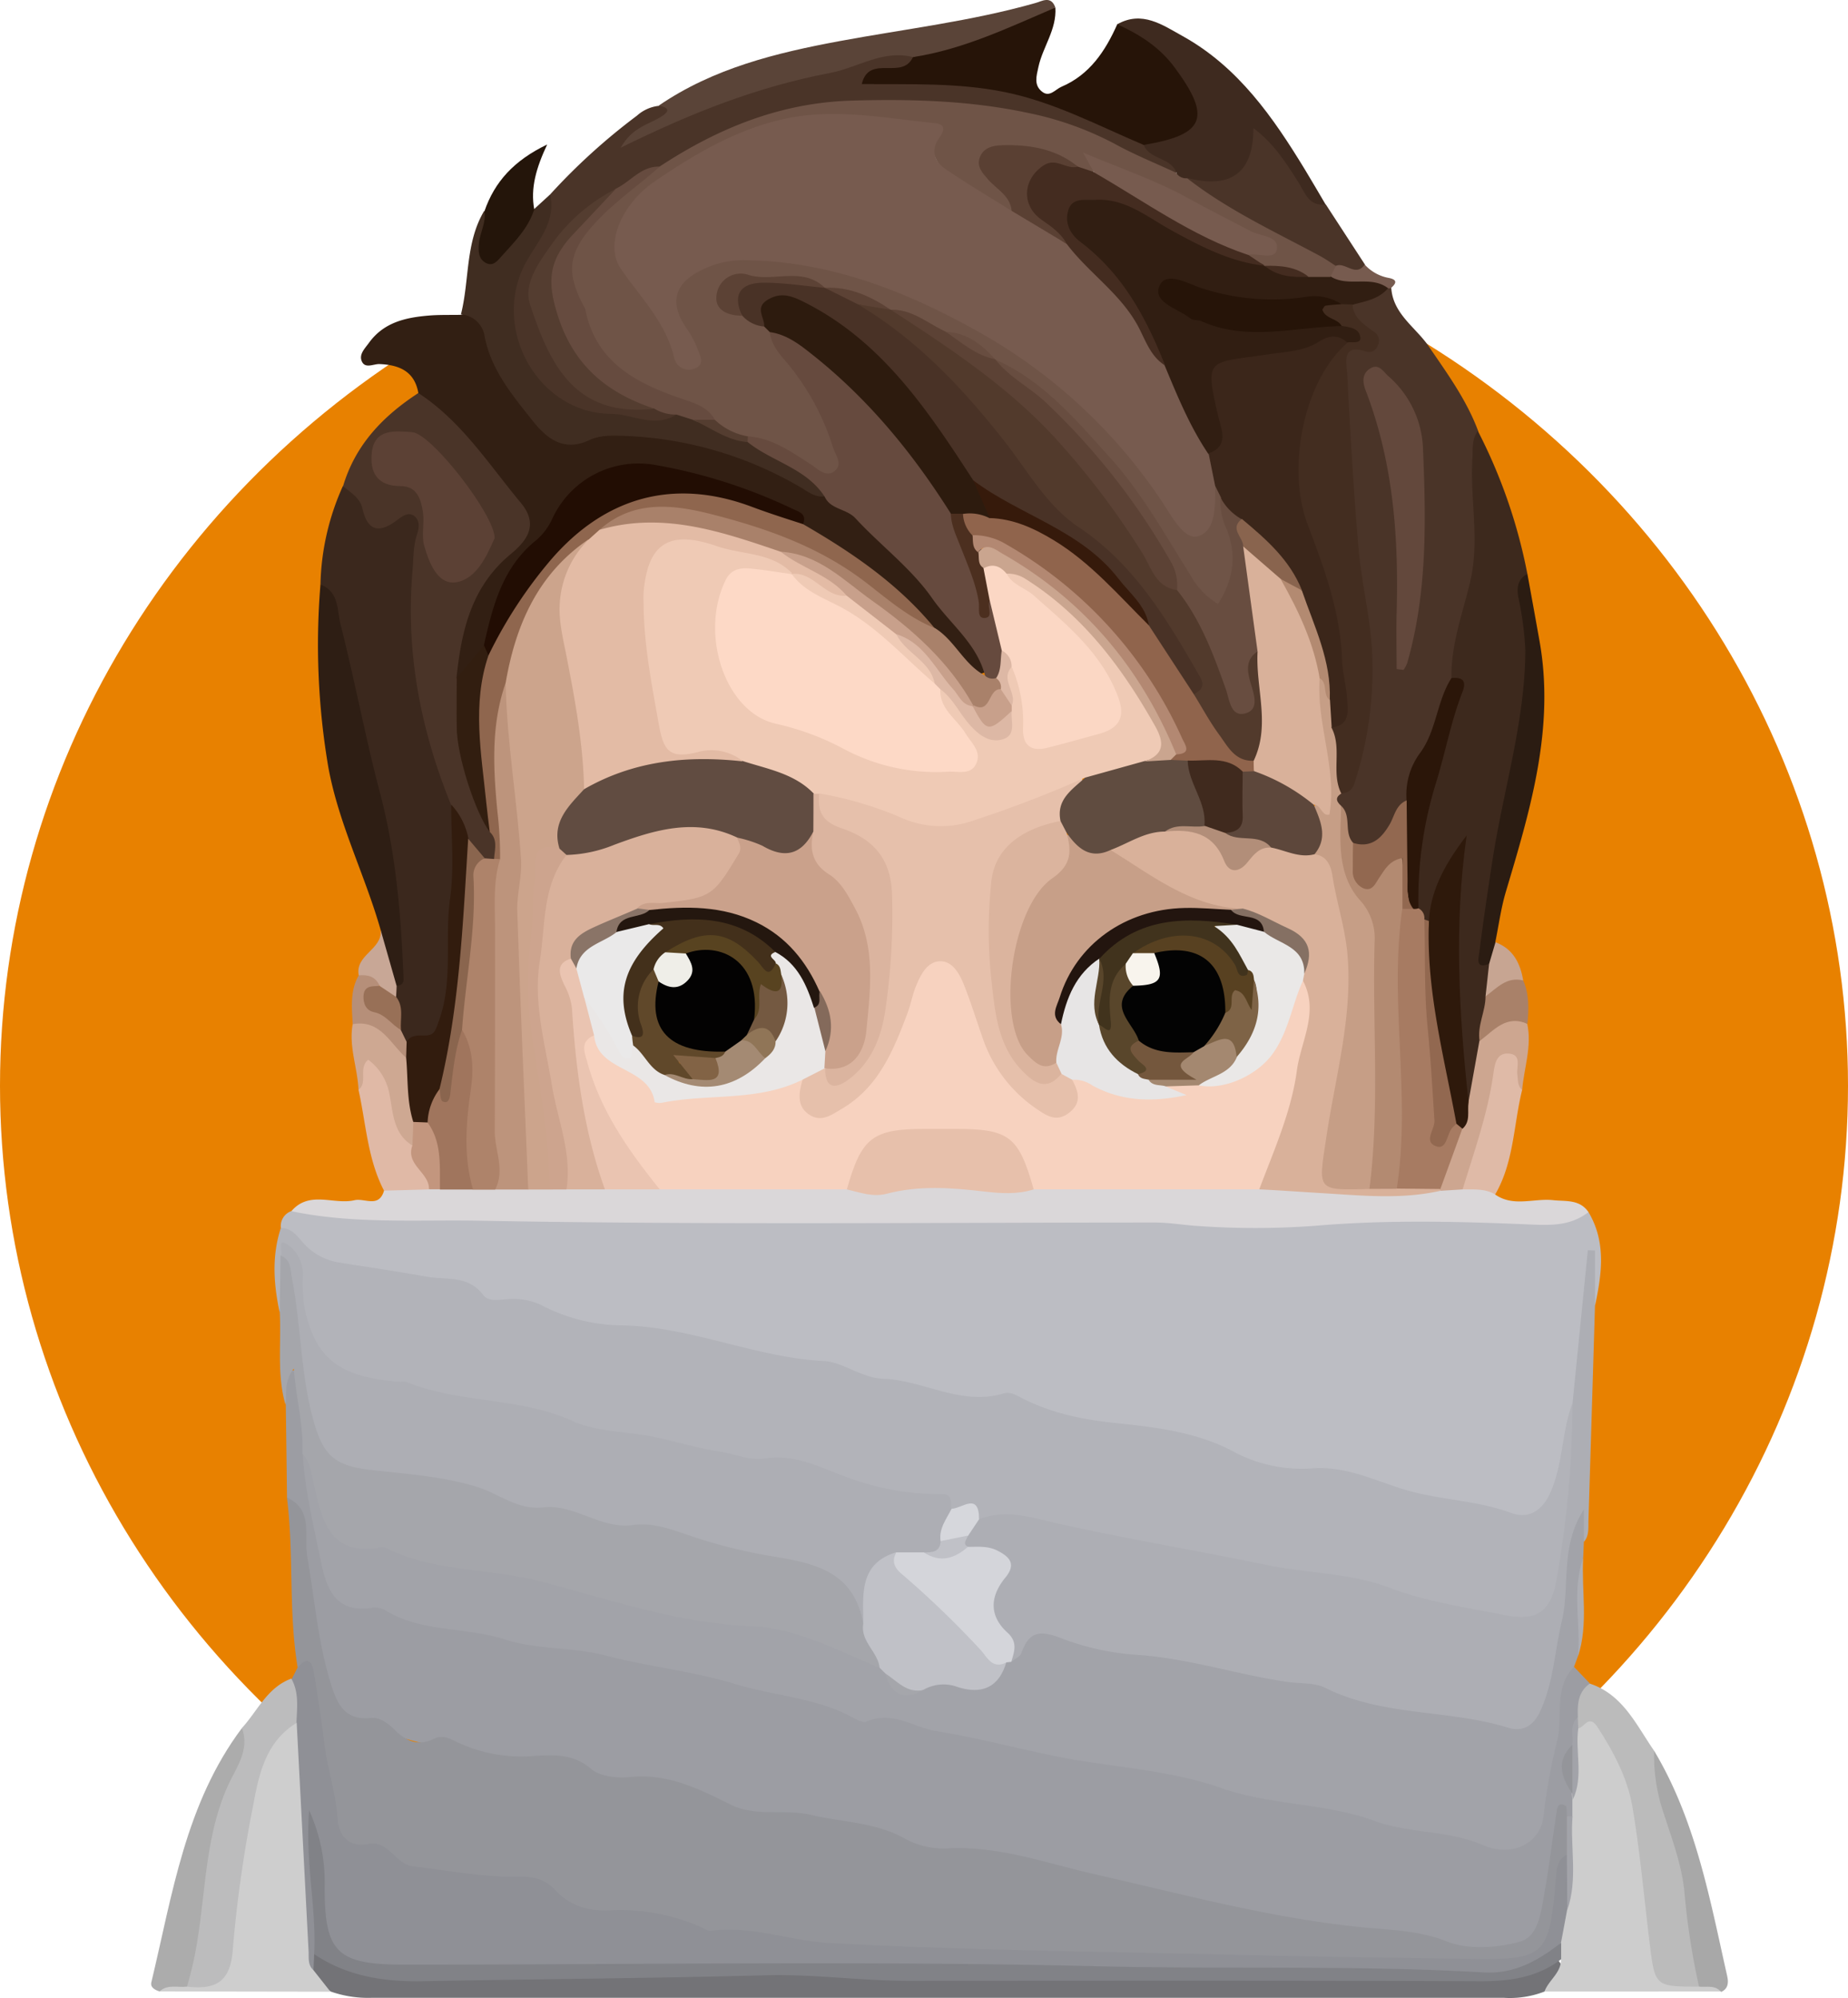 <svg id="Capa_1" data-name="Capa 1" xmlns="http://www.w3.org/2000/svg" viewBox="0 0 335.98 363.25"><defs><style>.cls-1{fill:#e88100;}.cls-2{fill:#bcbdc3;}.cls-3{fill:#9c9da3;}.cls-4{fill:#b2b3b9;}.cls-5{fill:#94959a;}.cls-6{fill:#a2a3a9;}.cls-7{fill:#adaeb4;}.cls-8{fill:#8f9096;}.cls-9{fill:#a5a6ab;}.cls-10{fill:#dad7d9;}.cls-11{fill:#4a3428;}.cls-12{fill:#3b281d;}.cls-13{fill:#321f13;}.cls-14{fill:#3d291d;}.cls-15{fill:#737377;}.cls-16{fill:#261408;}.cls-17{fill:#cdcdcd;}.cls-18{fill:#cecece;}.cls-19{fill:#402d21;}.cls-20{fill:#2e1e14;}.cls-21{fill:#bbb;}.cls-22{fill:#3e2a1f;}.cls-23{fill:#bcbcbd;}.cls-24{fill:#5a4438;}.cls-25{fill:#2b1c12;}.cls-26{fill:#acacac;}.cls-27{fill:#a8a8a8;}.cls-28{fill:#dfbaa7;}.cls-29{fill:#e0b9a6;}.cls-30{fill:#cda690;}.cls-31{fill:#24150a;}.cls-32{fill:#cea892;}.cls-33{fill:#a98169;}.cls-34{fill:#b68f79;}.cls-35{fill:#c8a796;}.cls-36{fill:#c7a592;}.cls-37{fill:#775b4f;}.cls-38{fill:#d6d7dc;}.cls-39{fill:#c0c1c7;}.cls-40{fill:#d4d5da;}.cls-41{fill:#818287;}.cls-42{fill:#f7d2bf;}.cls-43{fill:#d9b19a;}.cls-44{fill:#d9b19b;}.cls-45{fill:#cca48c;}.cls-46{fill:#bd947c;}.cls-47{fill:#e7c0ab;}.cls-48{fill:#ae836a;}.cls-49{fill:#eac4b1;}.cls-50{fill:#cda48e;}.cls-51{fill:#a0755d;}.cls-52{fill:#c3967e;}.cls-53{fill:#311e12;}.cls-54{fill:#432d20;}.cls-55{fill:#c69e86;}.cls-56{fill:#b38a71;}.cls-57{fill:#63483c;}.cls-58{fill:#2b1609;}.cls-59{fill:#926850;}.cls-60{fill:#321c0e;}.cls-61{fill:#987057;}.cls-62{fill:#664a3e;}.cls-63{fill:#8f664e;}.cls-64{fill:#220d03;}.cls-65{fill:#a9816a;}.cls-66{fill:#321e10;}.cls-67{fill:#a77b62;}.cls-68{fill:#2e190b;}.cls-69{fill:#5c4135;}.cls-70{fill:#8a654e;}.cls-71{fill:#6f5447;}.cls-72{fill:#664b3f;}.cls-73{fill:#543d30;}.cls-74{fill:#e6c0ab;}.cls-75{fill:#eae7e6;}.cls-76{fill:#eae8e7;}.cls-77{fill:#e7e5e5;}.cls-78{fill:#a48870;}.cls-79{fill:#c79f88;}.cls-80{fill:#604c40;}.cls-81{fill:#5d473b;}.cls-82{fill:#b28e79;}.cls-83{fill:#857063;}.cls-84{fill:#614c41;}.cls-85{fill:#caa18b;}.cls-86{fill:#8a7467;}.cls-87{fill:#e3bba5;}.cls-88{fill:#eae9e9;}.cls-89{fill:#3b261a;}.cls-90{fill:#442c20;}.cls-91{fill:#fbd7c4;}.cls-92{fill:#2d1b0e;}.cls-93{fill:#4c2f1f;}.cls-94{fill:#ddb8a5;}.cls-95{fill:#c8a08b;}.cls-96{fill:#493226;}.cls-97{fill:#684d40;}.cls-98{fill:#5c4235;}.cls-99{fill:#5a4033;}.cls-100{fill:#efcab5;}.cls-101{fill:#dbb49e;}.cls-102{fill:#dbb49f;}.cls-103{fill:#43301b;}.cls-104{fill:#24170f;}.cls-105{fill:#60482a;}.cls-106{fill:#584320;}.cls-107{fill:#a48a73;}.cls-108{fill:#745941;}.cls-109{fill:#907557;}.cls-110{fill:#846a5b;}.cls-111{fill:#41331d;}.cls-112{fill:#23150f;}.cls-113{fill:#584121;}.cls-114{fill:#7e6346;}.cls-115{fill:#59462b;}.cls-116{fill:#74573d;}.cls-117{fill:#030303;}.cls-118{fill:#90644c;}.cls-119{fill:#402a1e;}.cls-120{fill:#caa58f;}.cls-121{fill:#89644e;}.cls-122{fill:#523a2c;}.cls-123{fill:#361a0b;}.cls-124{fill:#b38872;}.cls-125{fill:#fdd9c6;}.cls-126{fill:#efeee8;}.cls-127{fill:#030202;}.cls-128{fill:#826345;}.cls-129{fill:#f8f4ed;}</style></defs><title>image1</title><ellipse class="cls-1" cx="167.99" cy="197.4" rx="167.99" ry="160.8"/><path class="cls-2" d="M409.39,446.73c3.25,5.47,2.42,11.23,1.19,17-1.94-3.09-1.13-6.21-.57-9.37-.72,9-.55,18-2.46,26.88-1.1,4.85-1.22,9.9-2.94,14.63-2.35,6.51-5.11,7.58-11.86,6.34-14-2.59-27.51-7.47-41.76-9.07-7.73-.87-14.72-5-22.56-5.94-2.78-.33-5.47-1.24-8.34-.75a4.62,4.62,0,0,1-2.95-.22c-8.48-4.74-18.14-4.74-27.29-6.19-12.64-2-24.69-6.35-37.37-8.11-6.53-.9-12.84-3.25-19.57-3.39-8.06-.16-15.74-3.15-23.14-5.48-8.46-2.67-16.92-4-25.52-5.29-5.48-.81-9.43-3.85-12.6-8.18a2.9,2.9,0,0,1,1.91-3.05,169.51,169.51,0,0,1,26.85-.17c3.81.24,7.61.62,11.45.62q56.69,0,113.36,0c10.32,0,20.61,2,30.91.89,11.8-1.31,23.61-.63,35.41-.85C397.49,446.91,403.46,448,409.39,446.73Z" transform="translate(-120.59 -226.35)"/><path class="cls-3" d="M406.75,529.4l2.87,3c.29,2.17-1.18,4-1.29,6.05-.53,1.55-.57,3.22-1,4.79-1.79,3-1.52,6.06-.1,9.11a7.39,7.39,0,0,1,.28,1.4,4.16,4.16,0,0,1-.65,2.72,4.22,4.22,0,0,1-1.25.68c-1.94,3.79-2.1,8-2.71,12a26,26,0,0,1-2.35,8.1c-.85,1.68-2,3.39-3.94,3.51-4.13.25-8.46,1.3-12.38.27-11-2.91-22.36-3.06-33.4-5.29-10.08-2-20.12-4.41-30.11-6.89-9.34-2.33-18.56-5.35-28.38-5.11a14.76,14.76,0,0,1-6.79-1.51c-8.45-4.19-17.62-4.68-26.73-5.31-4.69-.33-8.52-2.72-12.68-4.3-2.37-.89-4.65-1.79-7.22-1.72-4.9.14-9.62-.48-13.94-3.07a7.9,7.9,0,0,0-4.36-.9c-6.19.16-12.07-1.26-18.11-2.44a131.22,131.22,0,0,1-14.94-4.12c-4.63-1.48-7-4-8.29-8.25-2.23-7.53-3.21-15.28-4.12-23-.41-3.59-.09-7.36-2.39-10.53q-.1-8.43-.22-16.87c-.13-2.24-1.87-5.77,1.1-6.19,2.8-.39,2,3.4,2.42,5.52a38.6,38.6,0,0,1,1.07,8.76c0,7.88,2.08,15.42,4.07,22.95A5.71,5.71,0,0,0,185.6,517a314.86,314.86,0,0,0,35.89,8c7.63,1.2,15.23,2.75,22.8,4.21,10.39,2,20.8,3.88,30.91,7.46,6.1,2.17,12.92,2.51,19.39,3.93,13.61,3,27.4,5.19,41,8.15,13.45,2.92,27,5.15,40.4,8.4,5.15,1.25,10.46,1.57,15.54,3.42,4.29,1.57,7.5-.69,8.27-5.38,1.08-6.56,2.79-13,3.42-19.66C403.46,533.13,403,529.94,406.75,529.4Z" transform="translate(-120.59 -226.35)"/><path class="cls-4" d="M171.65,449.61c1.93,0,2.94,1.44,4,2.63a11,11,0,0,0,6.4,3.62c5.34.86,10.7,1.63,16,2.59,3.68.67,7.63-.33,10.39,3.35,1,1.28,2.81.83,4.27.77a11.87,11.87,0,0,1,6.32,1.08,32.27,32.27,0,0,0,14.83,3.67c12.55.29,24.07,5.85,36.55,6.49,3.52.19,6.77,3.07,10.72,3.21,7.36.26,14.18,5,21.89,2.68,1.36-.41,2.58.47,3.77,1.05,5.33,2.63,10.77,3.72,16.85,4.35,7.19.76,14.88,1.62,21.8,5.48a26.35,26.35,0,0,0,13.9,2.73c6.67-.44,12.13,2.75,18.09,4.28s12.08,1.67,17.89,3.83c3,1.12,5.56-.21,7.11-3.64,2.35-5.2,2.05-10.95,4-16.2,1.63,1.58,1.47,3.67,1.39,5.62a196.84,196.84,0,0,1-3.29,28.65c-.71,3.7-4,6.15-8.19,5.77-7.11-.65-14.23-1.5-21-4.12a10.3,10.3,0,0,0-2.79-1c-10.12-.73-19.75-4.09-29.74-5.55-6.21-.9-12.36-2.29-18.52-3.51-8.23-1.64-16.26-4.89-24.9-4-1.91-1.52-4.22-2.06-6.54-2.63-12.27-1.11-23.31-7.51-35.8-8-6.93-.28-13.51-3.41-20.46-4.22-9.65-1.13-18.69-4.82-28.42-6.19a121.12,121.12,0,0,1-26.85-6.87c-3.66-1.43-4.8-4.8-6-8.12-1.33-3.67-.68-7.61-1.75-11.3-.18-.64.13.1-.26-.41-.18-.24-.53.11-.41.62-.33,2.91.93,6-1.49,8.53C170.32,459.71,170,454.65,171.65,449.61Z" transform="translate(-120.59 -226.35)"/><path class="cls-5" d="M172.75,498.6c4.93,2.28,3.05,7.11,3.7,10.77,1.34,7.63,1.93,15.41,4.22,22.86,1.08,3.53,2.36,7,7.35,6.47,1.62-.18,3.16,1,4.35,2.18,2.06,2.07,4.34,3,7.14,1.59,1.57-.77,2.89,0,4.23.64a27.35,27.35,0,0,0,14,2.49c3.58-.19,7.07-.42,10.31,2.36,1.64,1.4,4.78,1.72,7.13,1.48,6.82-.71,12.48,2.15,18.22,5,4.64,2.32,9.78.74,14.68,1.89,5.73,1.36,11.74,1.29,17.14,4.37a14.68,14.68,0,0,0,7.65,1.71c9.31-.49,17.91,2.69,26.72,4.69,16.36,3.71,32.53,8.13,49.37,9.72,4.74.44,9.8.57,14.69,2.51,3.91,1.56,9.22,1.19,13.4,0,3.32-1,3.74-5.57,4.36-9,.85-4.7,1.39-9.46,2.13-14.19.13-.85.15-2.26,1.66-1.51.32.16.19,1.24.27,1.89,1.77,2.17,1.43,4.57.84,7-1.3,2-1.41,4.34-1.5,6.7-.39,10.4-4.73,14.32-15,13.71-.5,0-1-.05-1.5,0-25.3.5-50.57-1.1-75.86-1.2-14.93-.06-30-.06-44.79-2.13-8.14-1.13-16.66-.52-24.51-3.94a20.07,20.07,0,0,0-7.84-1.37A28.54,28.54,0,0,1,219,570.36c-4.42-2.92-10.36-1.63-15.6-2.19-4.41-.46-8.56-.95-12.29-3.44a6.16,6.16,0,0,0-2.68-1.28c-6.08-.54-7.76-4.52-8.46-9.87-.86-6.59-2.67-13-3.08-19.72a5.34,5.34,0,0,0-2.18-4.31C173,519.29,174.06,508.87,172.75,498.6Z" transform="translate(-120.59 -226.35)"/><path class="cls-6" d="M406.75,529.4c-3.66,3.77-2.05,8.84-3,13.24a104,104,0,0,0-2.51,13.63c-.41,5.26-5.77,7.82-11,5.56-6.34-2.76-13.42-2.09-19.71-4.4-9.05-3.33-18.78-2.78-27.93-6-7.81-2.75-16.35-3.55-24.63-4.81-9.12-1.4-18-4.08-27-5.5-4.2-.66-8.2-3.85-12.83-1.76-.58.25-1.63-.25-2.34-.64-6.74-3.76-14.47-4-21.64-6.22-7.74-2.35-15.79-3.13-23.6-5.19-5.61-1.48-12.3-1-18.15-2.87-7.06-2.31-14.88-1.26-21.52-5.17a3.93,3.93,0,0,0-2.35-.64c-6.86,1.18-8.57-3.22-9.65-8.57-1.31-6.46-2.88-12.88-3.28-19.49,2.68.27,2.63,2.62,3.22,4.38.84,2.51,1.26,5.16,2.36,7.61a5.94,5.94,0,0,0,4.91,3.62c13,2.28,26,4.72,38.92,7.67,10.63,2.43,21,6.27,32.08,6.83,8.22.42,15.83,3.63,23,7.71a7.07,7.07,0,0,1,1.71,1.42c1.64,2.52,3.44,4.63,6.83,2.58a6.81,6.81,0,0,1,5.27-.72c4.11,1.26,7.07-.13,9.27-3.63a8.26,8.26,0,0,1,1.15-1.06c2.35-4.51,5.53-5.47,10.64-4.09,8.31,2.23,17.12,2.77,25.39,4.75,8.64,2.06,17.86,2,26,6.2a8.4,8.4,0,0,0,3.32,1c7.84.4,15.41,2.48,23.1,3.75,4.72.78,6.42-.19,7.72-4.83a177,177,0,0,0,4-21c.66-4.26.66-8.71,3.74-12.94a9.73,9.73,0,0,1,.31,6.8l-.12,2.89c-1.33,5.92.45,12-.95,17.91C407.24,528.13,407,528.77,406.75,529.4Z" transform="translate(-120.59 -226.35)"/><path class="cls-7" d="M408.55,506.7v-5.92c-4.39,6.84-2.48,13.86-4,20.24-1.3,5.44-1.5,11.1-3.88,16.33-1.28,2.84-3.27,3.93-5.89,3.12-10.86-3.37-22.72-2-33.21-7.23-2-1-4.52-.76-6.81-1.08-9.21-1.32-18.08-4.32-27.51-4.94a47.3,47.3,0,0,1-13.9-3.09c-4-1.54-5.75-.92-7.09,2.81-.23.66-1.19,1-1.82,1.57-1-1.87-1.21-4-2.67-5.79-1.85-2.21-1.73-4.94-.93-7.57,1.66-5.51,1.7-5.5-4.07-6.72-1.44-.54-1.72-1.58-1.24-2.93a4.32,4.32,0,0,1,3-2.92c5.31-2.06,10.32-.07,15.43,1,12.27,2.67,24.66,4.78,36.93,7.3,7.41,1.52,15.25,1.46,22.13,4.07,7.08,2.69,14.26,3.67,21.48,5.11,5.67,1.13,8.14-1,9.07-6.51a184.82,184.82,0,0,0,2.91-32l2.79-27.9,1.3.05v10q-.58,19.58-1.19,39.16C409.35,504.22,409.51,505.59,408.55,506.7Z" transform="translate(-120.59 -226.35)"/><path class="cls-8" d="M174.68,529.55c1.76-2.11,2.66-1.27,3,1,.67,4.23,1.37,8.47,1.87,12.72.54,4.61,2.1,9,2.4,13.68.2,3,1.89,5.36,5.63,4.65s4.82,3.71,8.18,4.09c6.37.74,12.68,2,19.12,1.87,2.64-.06,4.8.4,6.71,2.47,2.6,2.81,5.92,3.82,9.88,3.65A36,36,0,0,1,248,576.71c.6.27,1.28.76,1.85.68,7.39-1,14.36,1.84,21.62,2.23,25.89,1.38,51.8,1.58,77.71,2.22,12.61.31,25.24.45,37.86.65,14.78.24,15.2-.28,16.47-15.23.14-1.6.41-3,2-3.7,2.45,3,1.05,6.46,1.36,9.72-.35,2.44-.74,4.87-2.23,7-4.05,5.42-9.65,6.53-16,5.79a44.6,44.6,0,0,0-4.48-.08c-63.37-.66-126.73-1.33-190.1-.92a26.29,26.29,0,0,1-6.44-.54c-6.81-1.63-8.85-4.08-9-11.12a94.47,94.47,0,0,0-1-11.28A175.86,175.86,0,0,1,179,581.27a4.73,4.73,0,0,1-1.39,3.41c-2.22-.36-2.28-2.23-2.37-3.8q-1.17-20.28-2-40.57c.11-2.91-.49-5.87.42-8.75Z" transform="translate(-120.59 -226.35)"/><path class="cls-9" d="M280.52,529.57c-7.65-3.14-15.12-7.24-23.51-7.58-13.2-.52-25.66-4.87-38.12-8.11-9.28-2.42-19.18-1.69-27.94-6a1.75,1.75,0,0,0-1-.21c-9.46,1.81-10.85-5-12.33-11.61-.43-1.93-.65-3.92-2.06-5.47.26-4.9-1.07-9.58-1.56-15.41-2,2.69-1.13,4.75-1.51,6.56-1.61-5.57-.72-11.3-1.05-17,.05-3.37.11-6.75.16-10.13,3.25.13,2.68,2.61,3,4.66,1.12,8.21,2.39,16.4,4.25,24.49,1.18,5.15,4.11,8,9.61,8.48,8.76.82,17.21,3,25.74,5.4,7.8,2.19,15.91,4.34,24.33,4.78,6.31.33,12.63,2.35,18.71,4.45a30.88,30.88,0,0,0,6.78,1.41c8.09.93,12.94,5.23,14.35,12.63C278.37,524,282,526.16,280.52,529.57Z" transform="translate(-120.59 -226.35)"/><path class="cls-10" d="M409.39,446.73c-3.05,2.31-6.17,2.44-10.12,2.27-13.09-.57-26.22-.92-39.35.2a148.67,148.67,0,0,1-21.42.06c-2.6-.15-5.24-.64-7.89-.64-40.95,0-81.91.43-122.85-.33-11.35-.21-22.9.64-34.2-1.73,3.29-3.84,7.7-1.11,11.49-2,1.82-.42,4.44,1.48,5.36-1.74,2.13-2.34,5-1.49,7.55-1.62h2.59c2-.08,3.93,0,5.89,0,1.39,0,2.77,0,4.16,0,1.93,0,3.85-.06,5.78,0,1.39,0,2.77-.06,4.16,0,1.13-.06,2.26,0,3.39,0,2.32-.11,4.64,0,7,0,3.33-.29,6.67.14,10-.13,11.06.08,22.11-.28,33.16.17,5.25,1.38,10.49,0,15.72-.19,6.41-.24,12.78,1.64,19.18.2,13.38-.39,26.76-.26,40.13-.1,9-.15,17.84,1.77,26.83,1.09,2-.15,4,.11,5.95-.42a14.55,14.55,0,0,1,4.4-.54c2.27.14,4.78-.36,6.14,2.26,3.26,2.27,6.92.68,10.38,1C405.19,444.82,407.74,444.32,409.39,446.73Z" transform="translate(-120.59 -226.35)"/><path class="cls-11" d="M373.53,278.67c.31,4.78,4.44,7.17,6.8,10.63,3.37,4.94,6.89,9.75,9,15.41.61,7.58,1.39,15.24.78,22.74-.59,7.33-2.75,14.57-4.58,21.77-1.43,8-6.63,14.57-8.32,22.46q-1.54,2.82-3.24,5.55c-1.75,2.81-4,4.36-7.44,3-2.7-1.58-1.78-4.79-3.13-7a2.87,2.87,0,0,1,.73-3.62c2.62-2.72,2.74-6.35,3.37-9.73a66,66,0,0,0-.35-25.25c-1.55-7.84-1-15.91-1.89-23.85-.54-4.76-.21-9.61-.9-14.42-.54-3.69-.58-7.51,4.56-8.24-.89-2.18-3-3.24-3-5.48,1.24-3.12,4.29-3.31,6.89-4.23Z" transform="translate(-120.59 -226.35)"/><path class="cls-12" d="M178.85,332.63a45.9,45.9,0,0,1,4.07-17.89c.5-.05,1.1-.18,1.44.16,3,3,5.56,6.47,11,4.37,1.87-.72,2.53,2.24,2.25,4.07-.4,2.63-.41,5.27-.65,7.89-1.36,14.35,2.13,27.86,6.87,41.18,0,6.93.08,13.84-.51,20.79-.49,5.68.08,11.3-1.3,17.1-1.13,4.74-3.11,6.06-7.3,5.83a2.64,2.64,0,0,1-2.15-2.2c-.37-2.06-.3-4.18-.72-6.25a6.65,6.65,0,0,1,.18-2.35c1.32-10.07-.14-20.11-2.53-29.67-3.42-13.71-6-27.63-9.82-41.24A4.29,4.29,0,0,0,178.85,332.63Z" transform="translate(-120.59 -226.35)"/><path class="cls-13" d="M196.65,297.81c-.7-4-3.53-5.13-7.12-5.27-1.07,0-2.53.85-3.14-.45s.54-2.38,1.31-3.45c2.68-3.68,6.63-4.56,10.79-4.91,1.95-.17,3.93-.1,5.89-.14,4.08-1.34,5,1.94,5.71,4.44,1.62,5.62,5.1,10,8.68,14.34,2.2,2.7,4.73,3.55,8.31,2.92,8.78-1.57,17.29-.43,25.81,2.53a137.85,137.85,0,0,1,17.55,8c9.42,5,16.11,12.94,22.41,21.22,1.71,2.24,3.73,4.21,5.22,6.6.93,1.49,2.58,2.72,1.75,4.85-2.31,1.21-3.67-.43-4.91-1.85-1.6-1.83-3.19-3.65-5-5.33a94.35,94.35,0,0,0-20.46-16.56c-1.25-.79-2.71-1.31-3.55-2.66-2.37-3.44-6.44-4.06-9.85-5.39-8-3.13-16.29-5.67-25.2-3.58-3.86.91-6.78,2.53-8.13,6.43-.6,1.73-1.3,3.58-2.73,4.7-6.33,4.93-8.13,12.29-10.62,19.29-1.55,2.47-2.47,5.55-5.89,6.25-1.61-7.51.81-14.09,5.48-19.65,7.07-8.4,7.14-8.12,1-17A52.92,52.92,0,0,0,198.47,301C197.44,300.22,196.21,299.46,196.65,297.81Z" transform="translate(-120.59 -226.35)"/><path class="cls-14" d="M384.48,349.62c-.13-6,2-11.66,3.35-17.3,1.86-7.65,0-15,.45-22.51.11-1.82-.16-3.56,1-5.1a96.86,96.86,0,0,1,9,26,5.17,5.17,0,0,0-.73,3.82c3.67,13.72-.21,26.87-2.88,40.13-1.47,7.29-2.36,14.68-3.71,22a5.92,5.92,0,0,0,1,5.19c.9,2.08-.32,4.1-.13,6.16-.08,2.72-1.11,5.31-1.12,8-1.52,3.45.77,8-3,10.8-2.16-1.57-2.45-4.07-2.4-6.27.29-12.57-2.95-25.21.72-37.75a43.51,43.51,0,0,0-5,10.44,1.47,1.47,0,0,1-1.37.67,4.13,4.13,0,0,1-2-2.45c-1.13-8.43.93-16.49,3.06-24.51C382.28,361.24,385,355.78,384.48,349.62Z" transform="translate(-120.59 -226.35)"/><path class="cls-15" d="M177.58,584.55l.13-2.91a1.63,1.63,0,0,1,1.85-.36c6.57,4.15,13.91,3.75,21.23,3.8,14.8.11,29.59-.44,44.38-.49q38.86-.12,77.73.63c22.61.43,45.22-.25,67.82.55,4.55.16,8.91-.59,12.53-3.69,2.43,2.61,2.25,3.23-1.86,6.36a17.42,17.42,0,0,1-7.33,1.14q-103,0-206,0a20.51,20.51,0,0,1-7.34-1.14C179.26,587.46,176.94,587.18,177.58,584.55Z" transform="translate(-120.59 -226.35)"/><path class="cls-11" d="M196.65,297.81c7.87,5.14,12.83,13,18.66,20,3.43,4.14.78,7.08-1.9,9.31-7.17,5.94-8.94,14-9.83,22.51,1.57,1.59,1.39,3.64,1.34,5.58-.21,7.91,2.42,15.1,5.47,22.19,1.56,1.48,1.53,3.17.7,5a2.21,2.21,0,0,1-2.06.82c-2.15-.62-3.05-2.43-4.05-4.17-.92-2.09-1.44-4.33-2.4-6.41-5.52-13.6-8.25-27.65-7-42.37.2-2.31.1-4.61.86-6.86.36-1.05.51-2.44-.53-3.24s-2.15,0-3.09.72c-3.12,2.34-5.35,2.28-6.34-2.11-.41-1.84-2.1-2.9-3.53-4C185.19,307.22,190.22,302,196.65,297.81Z" transform="translate(-120.59 -226.35)"/><path class="cls-11" d="M220.61,261.7a112.76,112.76,0,0,1,15.78-14.32,7.1,7.1,0,0,1,4-1.79c.77-.4,1.62-.68,2.11.3a1.62,1.62,0,0,1-.79,2.12,47.69,47.69,0,0,1-7,3.49c7.54-3.51,14.92-7.34,22.94-9.73,7.63-2.27,15.48-3.67,23.06-6.12,1.95-.64,4.66-1.52,6.17,1.34-.82,3.49-4,2.61-7.13,3.6,18.07-1.55,33.95,2.77,48.88,11.12,1.39,1.11,3,1.9,4.36,3,1,.82,2.62,1.63,1.17,3.38-2.35.65-4.25-.62-6.07-1.67-18.08-10.49-38-11.49-58-10.08-10.27.72-19.7,5.57-28.63,10.82-3.15.91-5.66,3-8.51,4.54-5.51,3.52-10.5,7.5-13.33,13.69a12,12,0,0,0,0,10.53c3.93,8.81,9.72,14.64,20.18,13.79,1.48.42,3,.7,4,2.1-1.19,3-3.84,2.18-6,2-3.29-.32-6.57-.74-9.89-.94a11.26,11.26,0,0,1-9.43-5.62c-1.28-2.13-2.64-4.21-3.78-6.43-2.66-5.16-3.12-10.25-.46-15.71C216.41,270.66,219.3,266.55,220.61,261.7Z" transform="translate(-120.59 -226.35)"/><path class="cls-16" d="M328.52,252.7c-8.32-3.52-16.33-7.81-25.31-9.62-8.49-1.72-17.1-1.37-25.94-1.45.67-2.84,2.62-2.93,4.61-2.91s3.71.05,4.71-2c8.4-3.63,16.81-7.26,25.87-9,.27,4-2.28,7.13-3.08,10.81-.36,1.67-.87,3.3.68,4.5,1.36,1.07,2.39-.42,3.5-.9,5.15-2.19,8-6.52,10.16-11.38,6.37.43,15.07,8.75,15.7,15C339.91,250.61,334.43,254.1,328.52,252.7Z" transform="translate(-120.59 -226.35)"/><path class="cls-17" d="M401.39,588.44c.75-2.09,3.06-3.38,3-5.88a2.29,2.29,0,0,1,0-3q.57-3,1.12-6c1.33-5.62-.42-11.42.95-17.05,0-1,0-1.95,0-2.93a52.45,52.45,0,0,1,.52-12.64c1.83-3.75,3.94-3,5.76-.13,2.93,4.64,5.27,9.55,6,15.1,1.06,7.88,1.87,15.78,3.08,23.64.94,6.07,1.3,6.3,7.65,6.61,1.57.3,3.63-.21,3.94,2.27Z" transform="translate(-120.59 -226.35)"/><path class="cls-18" d="M177.58,584.55l3.09,3.92-31.1-.05c.74-2.73,3.09-1.94,4.93-2.29,4.6.56,6.58-1.7,7.12-6.11,1-8.53,2.06-17.08,3.53-25.56A36.79,36.79,0,0,1,170,542c.95-1.61,1.92-3.69,4.53-2.43q1.09,20.85,2.17,41.71C176.72,582.46,176.58,583.67,177.58,584.55Z" transform="translate(-120.59 -226.35)"/><path class="cls-19" d="M220.61,261.7c1.26,5.71-3.24,9.37-5.15,13.89-5,11.74,3.51,25.88,16.13,26,4,0,8,2.71,12,.11,1.15-1.05,2.26-.42,3.38,0a103.76,103.76,0,0,0,9.76,4.18,72.8,72.8,0,0,1,10.44,5.79c1.72,1.13,3.89,2.16,3.37,4.92-1.81.26-3.06-.88-4.5-1.7a68.21,68.21,0,0,0-32-9.29c-2.15-.07-4.31-.16-6.34.79-4.51,2.09-7.58-.15-10.23-3.48-3.69-4.65-7.53-9.21-8.75-15.28a4.69,4.69,0,0,0-4.33-4.12c1.58-6.23.76-13,4.23-18.82,2.15,2.14-.35,4.8.94,7.41,4.22-1,4.75-6,8.17-7.76Z" transform="translate(-120.59 -226.35)"/><path class="cls-20" d="M178.85,332.63c3.45,1.29,3,4.75,3.67,7.31,2.56,10.05,4.45,20.28,7.09,30.31,3,11.24,3.91,22.66,4.35,34.18,0,.86-.58,1.06-1.26,1.18-3.68-2.6-2.21-6.68-2.89-10.13-2.84-10-7.64-19.3-9.53-29.65A132.91,132.91,0,0,1,178.85,332.63Z" transform="translate(-120.59 -226.35)"/><path class="cls-21" d="M429.48,587.54c-8.07,0-8,0-9-8.13s-1.72-16.42-3.1-24.53c-.89-5.23-3.42-10-6.33-14.48-1.59-2.46-2.36,0-3.51.19a1.39,1.39,0,0,1-.08-2c-.1-2.34,0-4.62,2.17-6.14,6.05,2,8.45,7.54,11.7,12.23,2.24,7.6,4.38,15.26,6.12,23C428.9,574.05,430.13,580.76,429.48,587.54Z" transform="translate(-120.59 -226.35)"/><path class="cls-22" d="M328.52,252.7c11.18-1.85,12.36-5,5.63-14.08-2.75-3.72-6.37-6-10.43-7.86,4.53-2.55,8.26.15,11.86,2.14,10.12,5.61,16.48,14.78,22.31,24.37,1.26,2.07,2.47,4.17,3.7,6.25-1.09,3.14-2.42.51-3.26-.06-2.24-1.52-3-4.29-4.66-6.32-1.15-1.39-2.17-2.88-3.42-4.28-3.24,7-6.9,8.72-14.08,6.93-.9-.4-1.86-.74-1.69-2C333.49,254.9,329.61,255.44,328.52,252.7Z" transform="translate(-120.59 -226.35)"/><path class="cls-23" d="M174.49,539.61c-5.47,3.35-6.79,9.07-7.81,14.66a234.81,234.81,0,0,0-3.76,26.45c-.41,6.08-3.2,7.41-8.32,6.82-.83-1.58-.53-3.27-.27-4.87,2.3-13.81,3-28,10-40.67a3.37,3.37,0,0,0,.23-1.46c2.87-3.13,4.61-7.39,9-9C175,534.12,174.58,536.88,174.49,539.61Z" transform="translate(-120.59 -226.35)"/><path class="cls-24" d="M312.46,227.73c-8.42,3.6-16.7,7.59-25.87,9-5.5-1.4-10.1,1.95-15.16,2.9-12.92,2.45-25.09,7.19-38,13.58,2.2-3.85,5.19-4.24,7.41-5.67,1.76-1.13,1.16-1.66-.47-2,9.93-6.79,21.35-9.58,32.88-11.72,11.87-2.2,23.89-3.6,35.55-6.91C309.89,226.64,311.68,225.42,312.46,227.73Z" transform="translate(-120.59 -226.35)"/><path class="cls-25" d="M391.32,401.6c-2.59,1-1.91-1.08-1.78-2.09.7-5.55,1.52-11.08,2.37-16.61,1.95-12.78,5.94-25.25,6-38.31a58,58,0,0,0-1.28-9.66c-.3-1.81-.1-3.29,1.65-4.24q1.1,6,2.17,12c2.9,15.93-1.63,30.85-6.09,45.81-.89,3-1.29,6.11-1.92,9.17C393.6,399.41,392.87,400.63,391.32,401.6Z" transform="translate(-120.59 -226.35)"/><path class="cls-11" d="M336.47,258.72c7.88,2,12-.88,12-9.08,3.81,2.87,5.95,6.36,8.16,9.82,1.19,1.86,1.89,4.48,5,4.06l7.12,10.94c-.9,3.63-3.2,1.2-5,1.15-8.42-3.59-16.16-8.48-24.12-13C338.14,261.8,336.13,261.15,336.47,258.72Z" transform="translate(-120.59 -226.35)"/><path class="cls-26" d="M164.57,540.54c1.53,4-1.18,7.41-2.54,10.45-4.71,10.52-3.91,21.94-6.44,32.76-.29,1.27-.65,2.53-1,3.79-1.69.22-3.54-.49-5,.88-.82-.28-1.71-.7-1.48-1.68C151.94,570.76,154.3,554.24,164.57,540.54Z" transform="translate(-120.59 -226.35)"/><path class="cls-27" d="M429.48,587.54a133.46,133.46,0,0,1-2.67-17.39c-.52-5.21-2.64-10.47-4.23-15.63a32.74,32.74,0,0,1-1.26-9.86c7.54,12.6,10.11,26.82,13.26,40.85.25,1.08.35,2.37-1.08,3C432.39,587.19,430.86,587.69,429.48,587.54Z" transform="translate(-120.59 -226.35)"/><path class="cls-28" d="M392.42,443.52c-1.85-1.11-3.9-.88-5.92-.92-1.26-1.55-.71-3.3,0-4.69,2.43-4.83,2.94-10.11,4-15.27a11.31,11.31,0,0,1,1.34-3.71c.84-1.36,2-2.34,3.68-1.89,1.86.5,2,1.95,1.64,3.57a6.17,6.17,0,0,0,.17,3.89C395.75,430.86,395.85,437.65,392.42,443.52Z" transform="translate(-120.59 -226.35)"/><path class="cls-29" d="M198.57,442.6l-8.16.23c-3-5.74-3.27-12.18-4.64-18.33a7.27,7.27,0,0,0,.35-1.41c.59-1.6-1.51-4.62,1.61-4.7,2.34-.06,3.88,2.23,4.33,4.67a37.29,37.29,0,0,0,3.83,11.05C195.85,437.23,200.06,439,198.57,442.6Z" transform="translate(-120.59 -226.35)"/><path class="cls-30" d="M397.33,424.5c-.89-.72-.72-1.75-.87-2.72-.23-1.44.94-3.77-1.69-3.89-2.21-.09-2.45,2.15-2.67,3.64-1,7.25-3.48,14.12-5.6,21.07l-4,.25-.46-.51c.21-4.08,2.25-7.59,3.56-11.33.83-1.32.48-3.19,1.95-4.22q1-5.58,2-11.16c3-4.75,4.84-5.42,8.71-3.12C399.13,416.6,397.67,420.5,397.33,424.5Z" transform="translate(-120.59 -226.35)"/><path class="cls-31" d="M217.72,264.42c-1.09,3.42-3.57,5.89-5.89,8.46-.74.82-1.56,2-2.92,1.27s-1.37-2.18-1.25-3.52c.17-2,1.35-3.79,1-5.86,1.85-5.38,5.38-9.25,11.41-12.15C218.1,256.83,217,260.51,217.72,264.42Z" transform="translate(-120.59 -226.35)"/><path class="cls-32" d="M195.57,434.62c-3.6-2.15-3.52-6.28-4.21-9.51a9.91,9.91,0,0,0-3.83-6.09c-1.86,1.57,0,4.1-1.76,5.48-.17-4-1.8-7.86-1.06-11.94,1.22-2.13,2.8-1.14,4.24-.4a15.12,15.12,0,0,1,6.56,7.14c.54,3.78.82,7.59,1.37,11.37C196.88,432.14,196.77,433.56,195.57,434.62Z" transform="translate(-120.59 -226.35)"/><path class="cls-33" d="M398.3,412.51c-3.9-1.74-6.12,1.2-8.71,3.12-.46-2.82,1.08-5.37,1.08-8.13,1.5-2.82,3.22-5.12,6.85-2.89C398.65,407.16,398.53,409.83,398.3,412.51Z" transform="translate(-120.59 -226.35)"/><path class="cls-34" d="M194.43,418.65c-2.92-2.54-4.67-7-9.72-6.09-.15-3-.51-6.07,1.1-8.87,2-1.44,3.26-.59,4.05,1.44-1.55,2-1.83,3.78.93,5.06,1.44.67,2,2.14,2.69,3.45l1,2.06A1.89,1.89,0,0,1,194.43,418.65Z" transform="translate(-120.59 -226.35)"/><path class="cls-35" d="M189.61,405.6c-.73-1.71-2.13-2.08-3.8-1.91-.71-3.74,4.3-4.68,4-8.21q1.44,5.06,2.89,10.13c0,.67-.07,1.34-.1,2C190.8,408.12,190.06,407.07,189.61,405.6Z" transform="translate(-120.59 -226.35)"/><path class="cls-36" d="M397.52,404.61c-3-.76-4.79,1.39-6.85,2.89.22-2,.44-3.93.65-5.9.39-1.31.77-2.63,1.16-3.94C395.69,398.86,397,401.49,397.52,404.61Z" transform="translate(-120.59 -226.35)"/><path class="cls-37" d="M363.51,274.66c1.71-.67,3.55,2.12,5.2-.2a7.73,7.73,0,0,0,4.42,2.43c1.51.32,1.35.94.4,1.78l-.28.13-.3-.05c-3.52,0-7.21,1.09-10.32-1.57C361.85,276,362.46,275.23,363.51,274.66Z" transform="translate(-120.59 -226.35)"/><path class="cls-7" d="M407.48,527.5c.53-6-1.14-12,.95-17.91C408.08,515.56,409.42,521.62,407.48,527.5Z" transform="translate(-120.59 -226.35)"/><path class="cls-6" d="M406.49,556.55c-.45,5.68,1,11.46-.95,17.05l-.09-10c0-2.33,0-4.67,0-7Z" transform="translate(-120.59 -226.35)"/><path class="cls-6" d="M407.45,538.57c0,.67.05,1.35.08,2-.58,4.33,1,8.81-1,13l-.09-1.13c-.85-3-1.4-5.94,0-8.91C406.73,541.9,405.84,540,407.45,538.57Z" transform="translate(-120.59 -226.35)"/><path class="cls-5" d="M406.47,543.58l0,8.91C404.48,549.51,403.37,546.54,406.47,543.58Z" transform="translate(-120.59 -226.35)"/><path class="cls-7" d="M277.54,521.57c-1.71-9.51-8.69-11-16.84-12.31a95.15,95.15,0,0,1-14.9-3.78c-3.37-1.14-6.58-2.35-10.08-1.86-5.89.83-10.65-3.87-16.39-3.21-4.65.53-8-2.49-12-3.72-6.19-1.91-12.64-2.34-19-3.05-6.74-.74-8.91-2.46-10.73-8.94-2.38-8.48-2.25-17.31-3.92-25.89-.32-1.65-.12-3.35-2-4.16.39-.76-1-3.72,1.71-1.64a6.5,6.5,0,0,1,2.25,5.34,29,29,0,0,0,.26,5.45c1.88,9.55,6.38,13,17.54,13.78a3.6,3.6,0,0,1,1,0c9.7,4,20.6,2.72,30.32,7.16,4.45,2,9.86,1.85,14.8,2.87,3.91.81,7.84,2.05,11.87,2.65,2.7.41,5.41,1.69,8.2,1.25,5.62-.89,10.46,1.84,15.31,3.55A48.09,48.09,0,0,0,291.71,498c2.33,0,1.61,1.54,1.87,2.67.6,2.39-.85,4.42-1.11,6.67-.61,1.78-2.06,2.31-3.74,2.5s-3.08.08-4.62.2c-3.56.65-4.7,3.27-5.2,6.41C278.63,518.2,279.1,520.16,277.54,521.57Z" transform="translate(-120.59 -226.35)"/><path class="cls-38" d="M291.59,506.53c-.33-2.29,1.07-4,2-5.86,1.93-.07,5-3.11,5,1.91l-2,3C295,506.51,293.65,508.33,291.59,506.53Z" transform="translate(-120.59 -226.35)"/><path class="cls-39" d="M277.54,521.57c0-5.25-.86-10.91,6-13,5.9,7.43,13,13.71,20,20-1.34,4.62-4.49,5.88-8.82,4.51a7.33,7.33,0,0,0-6.21.48c-3.42,1.56-5.29-.52-7-3l-1-1C280.18,526.66,277,524.8,277.54,521.57Z" transform="translate(-120.59 -226.35)"/><path class="cls-40" d="M303.57,528.59c-2.64,1.37-3.56-1.08-4.79-2.36a171.28,171.28,0,0,0-14.27-13.73c-1.3-1.07-1.86-2.31-.95-3.91h5c2.91,1.54,5.27-1.28,8-1,1.8,0,3.6-.2,5.32.66,2.27,1.14,3.53,2.45,1.5,4.92-2.81,3.41-3,6.94.36,10,1.95,1.76,1.25,3.45.71,5.32Z" transform="translate(-120.59 -226.35)"/><path class="cls-9" d="M281.54,530.6c2.17,1.39,3.93,3.7,7,3C284.92,535.61,282.64,534.5,281.54,530.6Z" transform="translate(-120.59 -226.35)"/><path class="cls-39" d="M296.55,507.6c-2.45,2.16-5.07,2.92-8,1,1.47,0,2.94,0,3.06-2.06l4.93-1C296.45,506.23,295.44,506.93,296.55,507.6Z" transform="translate(-120.59 -226.35)"/><path class="cls-41" d="M404.42,579.56v3c-4.57,3.49-9.78,4.07-15.4,4-34.43-.14-68.86-.08-103.29-.07-8.79,0-17.5-1.29-26.32-1-20.66.55-41.34.68-62,1.07-7,.13-13.73-.9-19.7-4.92.46-8.3-1.66-16.51-.93-26.17a31.35,31.35,0,0,1,2.84,13.66c-.08,12.24,2.18,14.42,14.55,14.42,42,0,83.94-.73,125.87.29,23.43.57,46.88-.23,70.28,1.12C396,585.28,400.27,582.78,404.42,579.56Z" transform="translate(-120.59 -226.35)"/><path class="cls-42" d="M349.53,442.59h-41a7.91,7.91,0,0,1-1-1.06c-1.95-3-2.77-7.16-6.84-8a50.21,50.21,0,0,0-18.17,0c-2.24.37-3.53,2.3-4.64,4.19-1,1.7-1.68,3.6-3.29,4.88h-34c-8.45-5.95-11.94-14.94-14.68-24.32a2.88,2.88,0,0,1,2.53-4c3.14,4.12,8.36,5.81,11.6,9.8,1.47,1.81,3.26,1.15,5,1.05a172.93,172.93,0,0,0,21.51-2.81c.79.77.7,1.81.86,2.79.52,3.1,2.42,3.25,4.77,2.1a18.68,18.68,0,0,0,8-7.94,42.92,42.92,0,0,0,4.69-11,14,14,0,0,1,2.78-5.81c2.69-3.2,5.15-3.2,7.77.11,2.44,3.09,3.23,6.92,4.35,10.55a27.3,27.3,0,0,0,7.74,12c1.65,1.55,3.44,3.32,6.15,2.33s.68-3.64,1.81-5.18c1.66-1,3.33-.46,4.67.44,4.46,3,9.59,1.52,14.32,2.59.65.08-.11-.88-.17-.22-1.14-.15-2.59-.06-1.56-1.95,1.64-1.06,3.41-.85,5.19-.59,7.61.76,13.62-3.94,16.42-12.56.69-2.13.14-5.2,3.52-5.78,2.22,1.16,2.1,3.34,1.87,5.21-1.27,10.52-3.56,20.8-8,30.49A9.37,9.37,0,0,1,349.53,442.59Z" transform="translate(-120.59 -226.35)"/><path class="cls-43" d="M349.53,442.59c2.66-7.08,5.83-14.09,6.84-21.6.72-5.36,4.11-10.69,1.1-16.34a1.91,1.91,0,0,1-.48-1.27c1-3.78-.43-6.18-4-7.81a75.18,75.18,0,0,0-7.19-3.14c-3.93-.57-8.05-.81-11.55-2.56-4.5-2.26-8.8-5.09-12-9.23a14.25,14.25,0,0,1,10-4.32c4.29-.07,8.64-.44,11,4.45.93,1.9,2.57,1.76,4.08.37a6.33,6.33,0,0,1,4.49-1.73c2.71.25,5.37.78,8.07,1.15,2.54.75,3.71,2.8,4.3,5.09,2.69,10.39,4,20.89,1.57,31.53-1.24,5.53-1.71,11.16-2.59,16.74-1.13,7.1-1.13,7.1,6.16,7.27,1.75-.08,3.5-.06,5.25,0,2.69,0,5.47-.5,7.81,1.39l.07.27c-7.19,1.63-14.48.84-21.67.42C357.11,443.05,353.31,442.77,349.53,442.59Z" transform="translate(-120.59 -226.35)"/><path class="cls-44" d="M230.57,442.6h-7c-3.08-14.05-7.17-28-6.27-42.58.29-4.78,2-9.38,2.51-14.17a6.76,6.76,0,0,1,3.38-4.75c5.66-1.69,11.32-3.42,17-5.08a17.14,17.14,0,0,1,14.67,1.86c2.1,4.69-2,11.89-7.38,12.92-3.37.65-6.8,1-10.18,1.64-4.56,2.2-10.28,2.73-12.29,8.59a3.67,3.67,0,0,0-.85,2.79c3.11,11.49,2.29,23.73,6.64,35C231.27,440.05,231.62,441.4,230.57,442.6Z" transform="translate(-120.59 -226.35)"/><path class="cls-45" d="M220.57,442.62h-4c-2.48-4.56-2.47-9.62-2.5-14.56-.1-17.29-1.18-34.56-1-51.85.07-8.16-2.18-16.16-1.89-24.34.61-10.28,5.49-18.6,12.13-26.07,1.1-1.24,2.49-2.31,4.36-1.24.1.32.27.73.11.95-5.69,7.84-3.72,16.25-2,24.72,1.25,6.29,3,12.58,1.58,19.1-1.83,3.87-4,7.59-5,11.82-2.21,1.06-2.89,3-3.21,5.25a114.1,114.1,0,0,0,1.23,41.35,47.93,47.93,0,0,1,1.6,12.25A4.35,4.35,0,0,1,220.57,442.62Z" transform="translate(-120.59 -226.35)"/><path class="cls-46" d="M212.52,350.58c.22,10.75,2.11,21.35,2.8,32.06.2,3.08-.79,6.23-.69,9.34.56,16.88,1.29,33.76,2,50.64l-6,0c-1.66-4.08-1.49-8.43-1.53-12.69-.14-12.91-.06-25.83,0-38.75,0-3-.05-6,1.93-8.54,0-6.72-2.63-13.17-1.9-20,.31-3,.3-5.93,1-8.82C210.44,352.47,210.53,350.78,212.52,350.58Z" transform="translate(-120.59 -226.35)"/><path class="cls-47" d="M274.55,442.6c2.68-9.47,4.66-11,14.26-11h5.5c9.77,0,11.5,1.34,14.21,11-3,.94-5.94.74-9.12.37-5.81-.68-11.78-1.12-17.61.42C279.27,444.05,276.93,443.15,274.55,442.6Z" transform="translate(-120.59 -226.35)"/><path class="cls-48" d="M211.51,382.55c-1.31,4.18-.92,8.49-.92,12.77,0,12.23,0,24.46-.05,36.69,0,3.55,1.92,7.09.06,10.64l-4,0c-2.28-1.2-2.37-3.39-2.39-5.54,0-4.27-.28-8.55.47-12.79a21.27,21.27,0,0,0-1.1-11.14c-.8-2.86.14-5.61.61-8.37a104.69,104.69,0,0,0,1.08-16.87c0-2.42-.15-5.24,3.47-5.53l1.69.12A.65.65,0,0,1,211.51,382.55Z" transform="translate(-120.59 -226.35)"/><path class="cls-49" d="M230.57,442.6c-3.85-10.66-5.29-21.75-6-33a11.56,11.56,0,0,0-1.38-4.15c-.76-1.68-1.82-3.88,1.21-4.81a4.11,4.11,0,0,1,2,2,14.44,14.44,0,0,1,1.51,4.88c.08,2.37,2.25,4.55.67,7.08-2.6,1.15-1.74,2.95-1.18,5,2.42,8.8,7.51,16,13.14,23Z" transform="translate(-120.59 -226.35)"/><path class="cls-50" d="M220.57,442.62c-.18-9.54-1.86-18.92-3.33-28.31a68.24,68.24,0,0,1,.07-19.15c.37-3,0-6,.48-8.82.38-2.2-1.19-7.26,4.52-5.7a1.22,1.22,0,0,1,1.28,1.15c-4.47,5.71-3.81,12.82-4.86,19.34-1.23,7.59,1,15.09,2.21,22.62,1.05,6.23,3.67,12.32,2.64,18.86Z" transform="translate(-120.59 -226.35)"/><path class="cls-51" d="M204.61,413.6c2,3.39,2.13,7,1.58,10.82-.88,6.07-1.38,12.17.4,18.2l-6,0c-2.19-3.62-1.36-8-2.88-11.76-.38-2.42-.25-4.7,1.94-6.32,2.65,0,1.51-2.31,2.09-3.57C202.84,418.55,201.39,415.16,204.61,413.6Z" transform="translate(-120.59 -226.35)"/><path class="cls-52" d="M198.33,430.43c2.67,3.69,2.17,8,2.25,12.15l-2,0c.1-3.07-4.33-4.44-3-8,.05-1.43.11-2.86.16-4.29A2,2,0,0,1,198.33,430.43Z" transform="translate(-120.59 -226.35)"/><path class="cls-53" d="M362.53,276.63c3.21,2,7.29-.28,10.42,2.12-1.68,2-4.11,2.35-6.43,3a3,3,0,0,1-2.12.67,25.64,25.64,0,0,0-8.34-.53,41.74,41.74,0,0,1-17.63-1.94c-1.47-.51-3-1.43-5-.45,3,4.08,7.52,4.75,11.73,5.52s8.6,1.08,12.74-.49c2.58-1,4.87.61,7.33.34,1.75.5,3.82.9,3.51,3.28-.19,1.54-1.86.88-2.92,1.07-6.8,1.07-13.4,3.19-20.29,3.92-2.38.25-3.21,2-2.87,4.37s1.06,4.53,1.06,6.86c0,2.11.26,4.5-2.75,5-2.09-.18-3.15-1.73-3.87-3.35-1.91-4.33-4.38-8.39-5.86-12.91-3.26-8.29-7.68-15.78-14.6-21.6-2.3-1.93-3.9-4.35-2.61-7.41s4.3-2.62,6.93-2.62c4.57,0,8.29,2.51,11.83,4.79,5.26,3.38,11,5.39,16.8,7.31A11.77,11.77,0,0,1,351,274a17.16,17.16,0,0,0,7.94,1.4A4.89,4.89,0,0,1,362.53,276.63Z" transform="translate(-120.59 -226.35)"/><path class="cls-54" d="M364.48,281.65l2,.06c.18,2.5,2.14,3.62,3.83,4.93a1.86,1.86,0,0,1,.76,2.55,1.68,1.68,0,0,1-2,1.11c-4.64-1.59-3.67,1.93-3.55,4.11.57,10.58,1.15,21.16,2.07,31.7.59,6.86,2.46,13.67,2.51,20.5A65.83,65.83,0,0,1,366.76,369a2.37,2.37,0,0,1-2.31,1.59c-3.59-3.47-2-7.94-2.3-12.05,1.14-1.44,2.2-2.9,1.87-4.92-1.09-6.52-1.53-13.08-3.2-19.58-2-7.94-6-15.33-5.88-24,.06-7.92,4.44-13.69,7.58-20.16a2.54,2.54,0,0,1,3-1.27c.89-.15,2.5.31,2.39-.89-.15-1.65-1.91-1.9-3.37-2.11a3.7,3.7,0,0,1-1.45-.32c-1.23-.72-3.4-1-2.81-2.89C360.94,280.35,362.9,281.11,364.48,281.65Z" transform="translate(-120.59 -226.35)"/><path class="cls-55" d="M362.66,358.63c2,3.79-.13,8.19,1.79,12-1.24.75-.83,1.51,0,2.26a68.27,68.27,0,0,0,2.35,12c.28.95.34,2.12,1,2.75,5,4.51,4.17,10.46,4.18,16.2,0,9.77.05,19.53,0,29.29,0,3.3,0,6.67-2.4,9.39-9.8.26-9.31.34-7.83-9.56,1.63-10.88,4.74-21.61,3.84-32.83-.4-5-2-9.65-2.75-14.54-.24-1.57-.9-3.67-3.25-3.91.2-3.09-1.17-6.21.19-9.26,1.48.16,1.45-.78,1.46-1.86,0-4.33-.94-8.54-1.55-12.79-.39-2.76-1.17-5.57.7-8.15,2.76.09,2.21,2.62,3.06,4.12A5.65,5.65,0,0,1,362.66,358.63Z" transform="translate(-120.59 -226.35)"/><path class="cls-56" d="M369.57,442.51c1.9-15,.49-30.09.94-45.13a10.16,10.16,0,0,0-2.8-7.5c-4.13-4.81-3.46-11.07-3.27-17,1.94,1.83.42,4.77,2.13,6.68a3.06,3.06,0,0,1,.55.81c1.57,4.73,1.59,4.77,5.63,2.06,2.13-1.43,3.39-.92,3.8,1.53.49,2.93.15,5.92.39,8.88-2.07,11.07.55,22.13,0,33.17-.25,5.55,0,11.23-2.44,16.48Z" transform="translate(-120.59 -226.35)"/><path class="cls-57" d="M374.51,348c0-3.41-.09-6.82,0-10.22.39-13.81-.62-27.41-5.64-40.46-.57-1.47-.69-3.06.87-4s2.35.63,3.29,1.44a18.31,18.31,0,0,1,6.27,13.14c.55,13.05.81,26.19-2.87,39a6,6,0,0,1-.66,1.25Z" transform="translate(-120.59 -226.35)"/><path class="cls-58" d="M384.48,349.62c1.94-.17,2.82.45,2,2.52-2.1,5.37-3.11,11.06-4.82,16.56a71.74,71.74,0,0,0-3.19,22.8,1.19,1.19,0,0,1-1.62-.13c-.62-6.48-3.07-12.92-.53-19.49a12.72,12.72,0,0,1,2.31-8.44C381.79,359.3,381.75,353.89,384.48,349.62Z" transform="translate(-120.59 -226.35)"/><path class="cls-59" d="M376.33,371.88q.07,7.25.16,14.47c0,1.82-.19,3.68,1.07,5.25a1.37,1.37,0,0,1-2,0v-9.24c-2.34.42-3.14,2-4.16,3.49-.71,1-1.25,2.67-2.94,2a3.32,3.32,0,0,1-1.92-3.25c0-1.67,0-3.33.05-5,3.32,1,5.18-.85,6.69-3.43C374.14,374.62,374.41,372.65,376.33,371.88Z" transform="translate(-120.59 -226.35)"/><path class="cls-60" d="M198.33,430.43l-2.6-.1c-1.21-3.81-.94-7.78-1.3-11.68l.09-2.95c.77-1.13,1.95-1.11,3.11-1.08,2,.05,2.12-.91,2.8-2.8,2.6-7.3.95-14.83,2-22.19.76-5.57.18-11.32.19-17a12.43,12.43,0,0,1,3.13,6.21c1.56,5.93-.07,11.88-.34,17.77-.43,9.36-1.29,18.82-4.87,27.71A10.6,10.6,0,0,0,198.33,430.43Z" transform="translate(-120.59 -226.35)"/><path class="cls-61" d="M189.61,405.6l3,2c1.46,1.84.7,4,.88,6-1.72-.92-2.76-2.79-4.88-3.22-1.48-.3-2-1.56-1.93-3C186.82,405.46,188.32,405.69,189.61,405.6Z" transform="translate(-120.59 -226.35)"/><path class="cls-62" d="M270.53,316.67c-3.35-5.2-9.55-6.36-14-9.94a1.05,1.05,0,0,1,0-1.29c3.84-1.4,6.59,1.15,9.61,2.67,1.56.79,2.73,2.46,5.42,2.05a48.19,48.19,0,0,0-8.77-17.07c-1.5-1.88-3.62-3.63-2.38-6.55,2.59-1.28,4.61.31,6.38,1.64a96.3,96.3,0,0,1,27.46,31.26c1.72,5.62,4.74,10.84,5.45,16.82,0,.37.7-1.26,1.61-.76,2.36,2.5,2.17,5.73,2.59,8.8-.07,1.9-.09,3.82-1.59,5.29-1,.62-1.95,1-2.64-.41-1.47-5.83-6.38-9.42-9.61-14.06-3.79-5.44-9.39-9.6-13.95-14.55C274.44,318.8,271.6,319,270.53,316.67Z" transform="translate(-120.59 -226.35)"/><path class="cls-63" d="M211.51,382.55l-1.09-.05c.1-1.7.72-3.47-.79-4.9-3.07-10.43-5.43-20.89-1.41-31.63,4.06-9.78,9.69-18.42,18.4-24.71,9.64-7,19.84-9.61,31.12-3.84,2.9,1.49,6.33,1.89,8.84,4.22,8.93,5.16,17.39,10.91,24,19-2.12,1.43-3.3-.39-4.74-1.35-6.44-4.32-12.42-9.4-19.58-12.53A79.2,79.2,0,0,0,243.06,320a19.83,19.83,0,0,0-12.3,3c-1,.61-2,1.42-3.24,1.46-9.18,6.28-13.18,15.53-15,26.05-2.7,7.7-2.25,15.66-1.48,23.55A69.89,69.89,0,0,1,211.51,382.55Z" transform="translate(-120.59 -226.35)"/><path class="cls-64" d="M266.58,321.64c-3.11-1-6.24-2-9.31-3.15-14-5.24-26.55-1.93-36.51,9.62a82,82,0,0,0-11.37,17.42c-1.53-.08-1.47-.85-.82-1.88,1.6-7.14,3.38-14.16,9.51-19.09a11.26,11.26,0,0,0,2.94-3.94,17.25,17.25,0,0,1,18.3-9.8,96.08,96.08,0,0,1,25.42,8.07C265.76,319.36,267.38,319.79,266.58,321.64Z" transform="translate(-120.59 -226.35)"/><path class="cls-65" d="M229.58,322.68c6.42-5.72,14-4.51,21.11-2.65,9.87,2.57,19.39,6,27.74,12.54,3.74,2.91,7.58,6.19,12.18,8,3.59,2.24,5.21,6.56,9,8.57a2,2,0,0,0,2.06.49c1.36-.08,1.35.81,1.25,1.77-1.77,1.59-1.87,6.23-6.12,3.38a90.82,90.82,0,0,0-27.09-24.32,18,18,0,0,0-7.78-2.94c-6.41-1.63-12.63-4-19.26-4.73a24.94,24.94,0,0,0-8.4.27C232.72,323.45,231,324,229.58,322.68Z" transform="translate(-120.59 -226.35)"/><path class="cls-66" d="M208.57,343.65c.27.63.54,1.26.82,1.88-3,8.84-1.29,17.76-.4,26.66.18,1.8.42,3.61.64,5.41-2.59-3.39-6-13.86-6-19-.05-3,0-6,0-9Z" transform="translate(-120.59 -226.35)"/><path class="cls-67" d="M375.54,391.59h2a1.93,1.93,0,0,0,.92-.1,1.94,1.94,0,0,1,1.08,2c1.69,2,1.24,4.39,1.24,6.67,0,10.07,1.11,20.08,1.84,30.11.2,2.74,1.42-.37,2.15.09a1.5,1.5,0,0,1,1.69,1.17q-2,5.51-4,11l-7.93-.08C377.18,425.57,373.09,408.52,375.54,391.59Z" transform="translate(-120.59 -226.35)"/><path class="cls-68" d="M386.48,431.57l-1.09-.9c-2.31-1.66-2.45-4.33-2.78-6.72-1.36-10-3.58-19.94-2.23-30.14.25-4.75,2.13-9.43,6.86-15.56-2.32,16.23-1.4,32.39.35,48.54C387.33,428.41,388,430.24,386.48,431.57Z" transform="translate(-120.59 -226.35)"/><path class="cls-59" d="M380.38,393.81c-.53,12.58,2.76,24.65,5,36.86-.24.22-.49.43-.71.67-1.06,1.15-1,4.05-2.89,3.45-2.51-.82-.29-3.1-.4-4.74-.36-5.57-.67-11.18-1.22-16.69-.67-6.65-.42-13.22-.61-19.83A7.92,7.92,0,0,1,380.38,393.81Z" transform="translate(-120.59 -226.35)"/><path class="cls-69" d="M210.51,324.21c-1.39,3.14-3.23,7.34-6.93,8-3.43.56-5-3.58-5.88-6.7-.52-1.86.08-4-.21-6-.34-2.33-1.06-4.8-4.09-4.78-4.26,0-5.59-2.53-5.22-6.05.48-4.54,4.41-3.95,7.33-3.76C199.05,305.14,210.68,320.2,210.51,324.21Z" transform="translate(-120.59 -226.35)"/><path class="cls-70" d="M200.5,424.33c3.64-14.94,4.26-30.23,5.21-45.49l3,3.55a3.34,3.34,0,0,0-2.06,3.14c.59,9.45-1.4,18.71-2.06,28.07-1.32,3.77-1.67,7.71-2.14,11.64-.08.7-.32,1.91-1.4,1.35C200.61,426.35,200.67,425.12,200.5,424.33Z" transform="translate(-120.59 -226.35)"/><path class="cls-71" d="M260.54,286.73c.3,2.44,1.87,4.1,3.39,5.89a44.86,44.86,0,0,1,8.13,15.16c.44,1.31,1.74,2.91.39,4.11-1.61,1.43-3.15-.27-4.39-1.07-3.6-2.31-7.05-4.83-11.52-5.14-2.84.85-4.56-1.34-6.67-2.45-4.14-3.18-9.19-4.55-13.82-6.71a15.24,15.24,0,0,1-7.68-7.39c-1.44-3-2.79-6-4.12-9.05-2.21-5-.23-9.4,3-13.26a44.83,44.83,0,0,1,13.25-10.18c10.65-7,22-11.63,35-12,10.77-.31,21.53,0,32,2.24a58.33,58.33,0,0,1,15.71,5.6c3.62,2,7.47,3.54,11.21,5.28a2.11,2.11,0,0,0,2,1c7.43,5.79,15.94,9.71,24.16,14.13,1,.54,1.92,1.2,2.88,1.81-.33.66-.65,1.32-1,2l-4,0c-2.63-.86-5.4-1.12-8-2h0c-.75-1.18-3.24.44-3.21-2,.68-1,2-.9,3.14-1.77-9.67-4.89-19.06-9.63-28.63-14-1.21-.55-2.41-1.26-2.37,1-1.22.62-2.28.12-3.34-.42A22,22,0,0,0,304,254c-1.31,0-2.79.1-3.31,1.61-.41,1.22.55,2.12,1.22,3.06,1.33,1.88,4.15,3.12,2.76,6.22-6.37-.47-14.39-7.09-14.8-12.65-.18-2.43-1.6-2.63-3.22-2.91-17.47-2.95-33.35.57-47.16,11.93-7.45,6.12-7.74,11.23-1.21,18a16.62,16.62,0,0,1,4.13,6.68c.62,1.94,1,4.17,3.31,5.37.74-2.16-.62-3.39-1.41-4.75-3.23-5.56-2-9.57,3.78-12.37,5-2.43,10.41-2.24,15.67-1.42a103.23,103.23,0,0,1,47.47,20.81c7.56,5.82,14.91,12.28,19.8,20.85a4.72,4.72,0,0,0,.59.8c1.95,2.21,3.13,6.22,6.08,6.14,3.34-.08,1.73-4.83,3.72-6.8,1.37-.35,1.71.65,2.11,1.58a35,35,0,0,0,1.4,6.32,15,15,0,0,1,1,5.38c0,3.4-.48,7.47-3.71,8.61-2.86,1-4.69-2.61-6.14-5-6.13-9.92-12.29-19.77-20.77-28a82.52,82.52,0,0,0-13.17-10.65,12.27,12.27,0,0,1-1.16-.77c-2.69-2-5.34-4.11-8.83-4.61-3.21-1.34-6.16-3.27-9.59-4.11-3.66-1.48-7.2-3.34-11.22-3.78a7.65,7.65,0,0,1-1.33-.43c-4.5-2.35-9.46-.84-14.15-1.63a2.76,2.76,0,0,0-3,2.12c-.5,2,1.16,2.46,2.5,3.09a42.33,42.33,0,0,1,4.22,2.21A2.43,2.43,0,0,1,260.54,286.73Z" transform="translate(-120.59 -226.35)"/><path class="cls-72" d="M240.54,256.64c-3.93,3.49-8.31,6.45-11.87,10.39-4.64,5.13-5.25,8.64-2.11,14.68a4,4,0,0,1,.44.88c1.91,9.61,9.17,13.39,17.43,16.22,2.27.78,4.8,1.44,6.13,3.86a3.9,3.9,0,0,1-4,0l-3-.95a7.37,7.37,0,0,1-4-1.07c-12-.91-16.54-9.54-19.75-19.35-1.71-5.21.77-9.49,4.28-13a74,74,0,0,1,8.46-7.64C235.25,259.38,237.14,256.53,240.54,256.64Z" transform="translate(-120.59 -226.35)"/><path class="cls-73" d="M232.56,260.69c-2.59,2.75-5.17,5.52-7.77,8.26-4.72,5-4.71,9-2.62,15.29,3,8.9,9.06,13.65,17.4,16.42-14.24,1.58-18.92-7.65-22.61-18.94-1.29-3.92,1.76-7.86,4.17-11.27A31.77,31.77,0,0,1,232.56,260.69Z" transform="translate(-120.59 -226.35)"/><path class="cls-73" d="M246.56,302.68h4a11.42,11.42,0,0,0,6,3l-.06,1.05C252.74,306.44,249.83,304.12,246.56,302.68Z" transform="translate(-120.59 -226.35)"/><path class="cls-74" d="M315.52,422.66c1.11,2.11,1.83,4.14-.55,6-2.22,1.72-3.92.67-5.83-.64a25.45,25.45,0,0,1-9.83-12.75c-1.16-3.29-2.18-6.63-3.47-9.87-.8-2-2.08-4.34-4.36-4.28s-3.47,2.37-4.31,4.4c-.69,1.67-1,3.5-1.65,5.2-2.54,6.72-5.25,13.34-11.89,17.23-1.86,1.1-3.76,2.56-6,1s-1.8-4-1.12-6.3c.13-2.48,2.05-2.22,3.68-2.41a3.73,3.73,0,0,1,1.28.74c2.5,2.26,3.64-.33,4.74-1.61,2.56-3,3.63-6.68,4.18-10.52A123.9,123.9,0,0,0,281.56,391c0-6.82-2.93-10.92-9.11-13.26-3.44-1.3-5.22-3.6-3-7.37,4.87-1.34,9.17,1,13.3,2.67,5.91,2.46,11.36,2.33,17.36.36,5.77-1.9,11.1-5,17.14-6.1.81,3.66-2.93,5.5-3.45,8.63-10.38,3.36-13,11-12,21,.68,7.06.24,14.28,3.9,20.73,1.59,2.81,3.51,5.41,7.42,3.41A2.26,2.26,0,0,1,315.52,422.66Z" transform="translate(-120.59 -226.35)"/><path class="cls-75" d="M270.47,420.62l-3.92,2c-8.09,4.07-17.1,2.52-25.58,4.22a2.7,2.7,0,0,1-1.36-.1c-.9-6.58-10.36-5.37-11-12.11-.61-2.34-1.21-4.69-1.82-7,2.55-1.23,2.33,1.3,3.26,2.34,1.9,2.13,2.13,5.77,5.74,6.33,3.12.21,4,3.47,6.44,4.64,6,2.52,11.57,2.3,16.36-2.66a9.62,9.62,0,0,0,2.18-3.4c1.93-3.35,1.85-6.92,1.11-10.54a24.94,24.94,0,0,0-1.1-2.54c-.47-1.25-.74-2.43,1.14-2.66,4.86,1.71,6.36,6.06,8,10.26a59.5,59.5,0,0,1,1.73,8.35A3.39,3.39,0,0,1,270.47,420.62Z" transform="translate(-120.59 -226.35)"/><path class="cls-76" d="M357.72,403.37c-.08.42-.17.85-.25,1.28-2,4.41-2.6,9.35-5.6,13.43-2.76,3.74-8.72,6.57-13.34,5.6,1.21-2.93,4.9-3.19,6.32-5.89,2.48-3.85,4.44-7.82,2.9-12.58a8.63,8.63,0,0,0-1.52-2.26c-1.35-1.44-1.8-3.39-3-4.95-2.74-3.59-2.63-3.74,2.23-4.51a22,22,0,0,1,5.11,1.36C354,396.82,358.61,397.8,357.72,403.37Z" transform="translate(-120.59 -226.35)"/><path class="cls-77" d="M315.52,422.66l-1.94-1.06a4.33,4.33,0,0,1-1.78-2.32c-.47-2.23.56-4.36.48-6.57,1-5,2.45-9.81,7.5-12.38A1.4,1.4,0,0,1,321,401c.72,3.52-.95,7,0,10.55.16.43.29.88.42,1.32a13,13,0,0,0,6.23,7.87A16.48,16.48,0,0,0,330,422c.95.5,2.13.7,2.56,1.9l3.76,1.55c-6.4,1.37-11.9,1.1-17.11-1.74A5.86,5.86,0,0,0,315.52,422.66Z" transform="translate(-120.59 -226.35)"/><path class="cls-78" d="M332.55,423.87c-1.05-.35-2.37,0-3.11-1.16,1.95-1.85,4-1.49,6.37-.44-2.59-2.24-1.2-3.76.82-5.17a14.71,14.71,0,0,1,2.48-1.39c5.85-2.59,6.58-2.26,6.34,2.85-1.28,3.1-4.64,3.38-6.92,5.12Z" transform="translate(-120.59 -226.35)"/><path class="cls-79" d="M313.48,412.58c.77,2.45-1.05,4.6-.84,7-1.64,3.1-3.65,1.87-5.31.21s-3.35-3.89-3.66-6.38c-1.27-10.33-.65-20.34,7.29-28.22,2.13-2.11,2.54-4.48,3-7,3.26-.36,5.61,2.19,8.59,2.73,7.52,4.62,14.56,10.31,24,10.68a3.12,3.12,0,0,1-2,1.19c-3,.38-6,.09-9,.22-10.45.44-18.44,6.25-21.95,15.88C313.17,410.11,312.62,411.29,313.48,412.58Z" transform="translate(-120.59 -226.35)"/><path class="cls-80" d="M322.57,380.86c-3.8,1.82-6.08-.27-8.07-3.12-1.55-.09-1.64-.94-1.1-2.12-.82-3.91,2.11-5.7,4.42-7.84,2.67-3.88,7.15-2.92,10.85-4.08a20.09,20.09,0,0,1,4.9-.35,5.58,5.58,0,0,1,3.16,1c1.95,3.91,5,7.56,3,12.43-2.37.93-5-.27-7.31.76C328.75,377.52,325.82,379.65,322.57,380.86Z" transform="translate(-120.59 -226.35)"/><path class="cls-81" d="M359.43,372.66c1.29,3,2.63,6,.15,9-2.8.75-5.27-.72-7.89-1.21-2.57-1.62-6.64,1.21-8.39-2.83,2.94-3.11,1-7.46,2.74-10.87a3.14,3.14,0,0,1,2-1.08C352.75,366.56,357.22,367.77,359.43,372.66Z" transform="translate(-120.59 -226.35)"/><path class="cls-82" d="M343.34,377.78c2.47,1.87,6.16-.08,8.35,2.68-2.11-.15-3.15,1.26-4.32,2.7-1.41,1.74-3.27,2.11-4.22-.3-2-5.13-6-5.8-10.74-5.33,2.21-1.66,4.81-.58,7.18-1C341.29,375.62,342.46,376.28,343.34,377.78Z" transform="translate(-120.59 -226.35)"/><path class="cls-83" d="M344.39,391.77l2.15-.23c2.9.73,5.42,2.32,8.1,3.53,4.14,1.85,4.75,4.53,3.08,8.3.11-5-4.61-5.33-7.32-7.6C349.13,393.33,345.21,394.88,344.39,391.77Z" transform="translate(-120.59 -226.35)"/><path class="cls-84" d="M223.59,381.79l-1.28-1.15c-1.5-4.84,1.68-7.74,4.47-10.8,4-5.41,10.14-5.61,15.88-6.41a59.19,59.19,0,0,1,12.34,0c5.12,1.59,11.05,1.67,14,7.4,0,2.19.22,4.36.34,6.55-2.7,5.44-4.79,6.24-10.14,4.11a26.71,26.71,0,0,1-4.6-2.87c-7.7-3.65-15.09-1.37-22.38,1.34A24.52,24.52,0,0,1,223.59,381.79Z" transform="translate(-120.59 -226.35)"/><path class="cls-85" d="M254.56,378.63a22.07,22.07,0,0,1,4.64,1.49c4.11,2.42,7.12,1.6,9.27-2.61a31.37,31.37,0,0,0,5.81,9c6.45,7.17,8,23.15,3.4,31.12-1.57,2.73-3.37,5.17-7.06,2.92l-.15,0,.18-3.12a18.46,18.46,0,0,0-1.88-10.66c-4.87-9.5-12.59-14.19-23.3-13.93a42.72,42.72,0,0,1-7-.17,3,3,0,0,1-2-1.23c1.35-1.38,3.11-.77,4.7-.93,8.7-.93,9.05-1.2,13.6-8.74C255.61,380.55,255,379.67,254.56,378.63Z" transform="translate(-120.59 -226.35)"/><path class="cls-86" d="M236.53,391.51l2.18.28c-.68,3.21-4.85,1.92-5.93,4.62a67.85,67.85,0,0,1-7.4,6l-1-1.78c-.44-3.37,1.91-4.66,4.39-5.79S234,392.63,236.53,391.51Z" transform="translate(-120.59 -226.35)"/><path class="cls-87" d="M255.57,364.77c-10.09-1.1-19.81-.11-28.79,5.07-.16-8.16-1.62-16.13-3.18-24.11-.6-3.06-1.39-6.19-1.26-9.26a17.78,17.78,0,0,1,5.18-11.94l2.06-1.85c11.56-3.38,22.26.35,33,4a35.17,35.17,0,0,1,11.3,6.28c.68.55,1.15,1.12.59,2-2.31,1.32-4-.27-5.71-1.34a24.56,24.56,0,0,0-4.76-2.3c-5-3.36-11-3.5-16.54-4.91-4.62-1.17-6.84.52-7.85,5.19-1.6,7.48.06,14.82,1.17,22.18a19.33,19.33,0,0,1,.68,2.38c.1,4.48,1.87,6.35,6.76,5.78C250.59,361.65,254.26,360.94,255.57,364.77Z" transform="translate(-120.59 -226.35)"/><path class="cls-88" d="M225.38,402.44c.68-4.14,4.76-4.55,7.32-6.64a9.34,9.34,0,0,1,5.61-2.19c3.36,0,4.57,1.23,1.95,4-4.6,4.84-6.3,10.27-3.88,16.7a2.7,2.7,0,0,1-.72,2.11c-.17.79-.14,2.1-.56,2.27-1.1.44-1.73-.68-2.14-1.51a60,60,0,0,0-6.19-9.55C226.31,405.9,225.84,404.17,225.38,402.44Z" transform="translate(-120.59 -226.35)"/><path class="cls-37" d="M341.51,314.67c0,3.49.23,8.15-3.09,9.17-2.46.76-4.7-3.45-6.43-6.08a97,97,0,0,0-34.43-31.6c-13-7.19-26.71-12.42-41.91-12.51a16.87,16.87,0,0,0-7.66,1.88c-4.77,2.36-5.65,5.81-2.81,10.19a17.1,17.1,0,0,1,2.16,3.89c.4,1.22,1.67,3-.57,3.79a2.73,2.73,0,0,1-3.59-1.91c-1.5-6.54-6.16-11.05-9.73-16.29-2.93-4.31,0-11.64,6.15-15.86,7.34-5,15-9.56,23.86-11.43,9-1.91,18.05-.08,27,.82,2.23.22,1.8,1.38.87,2.71-1.59,2.25-.83,4.28,1.14,5.63,3.91,2.68,8,5.08,12,7.6,4.34.12,7,3.42,10.31,5.45,7.75,6.1,13,14.12,17.56,22.69,2.29,5.49,4.53,11,7.89,16C342.16,310.45,343.14,312.3,341.51,314.67Z" transform="translate(-120.59 -226.35)"/><path class="cls-89" d="M341.51,314.67c-.4-2-.79-3.93-1.19-5.89,3.82-1.34,2.3-4.42,1.77-6.67-2.61-11-1.78-9.7,9-11.33,3.29-.5,6.53-.49,9.46-2.41,1.58-1,3.42-1.27,5,.29-8.21,7.17-11,23.23-7.22,33.06,3,7.86,6,16,6.26,24.7.07,2.29.78,4.55.9,6.85s.68,4.9-2.79,5.36c-.1-1.67-.2-3.33-.31-5-1-6.6-4.1-12.57-5.92-18.93-2.28-5.43-6.33-9.42-10.76-13.09-2-1-2.63-2.93-3.18-4.89Z" transform="translate(-120.59 -226.35)"/><path class="cls-90" d="M332.42,292.81c-2.55-1.59-3.48-4.34-4.74-6.8-3.17-6.17-9.1-9.94-13.16-15.32-1.85-1.09-3.12-2.91-5.09-3.9-3.31-1.67-4.49-4.18-2.71-7.73s3.93-4.47,8-3.05a5.52,5.52,0,0,1,1.84.64l3,1c1.42-.69,2.61,0,3.71.74a181.1,181.1,0,0,0,23.06,12.76,2.35,2.35,0,0,1,1.19,1.52l3,2c-6.19-.69-11.57-3.49-16.91-6.42-4.41-2.41-8.4-5.89-13.91-5.57-1.91.11-4.28-.54-4.95,2.11-.58,2.31.52,4.24,2.35,5.61C324.72,276.17,329,284.17,332.42,292.81Z" transform="translate(-120.59 -226.35)"/><path class="cls-16" d="M364.48,281.65c-1,.09-1.93.13-2.88.28-.22,0-.39.44-.6.71.55,1.74,2.75,1.56,3.53,3-8.53.13-17.15,2.87-25.55-.91-.59-.26-1.45-.09-1.91-.45-2.22-1.78-6.85-2.89-5.73-5.82s5-.65,7.52.22A41.26,41.26,0,0,0,358,280.33,9.1,9.1,0,0,1,364.48,281.65Z" transform="translate(-120.59 -226.35)"/><path class="cls-90" d="M350.52,274.68c2.85-.06,5.64.12,8,2C355.68,276.78,352.86,276.68,350.52,274.68Z" transform="translate(-120.59 -226.35)"/><path class="cls-43" d="M359.43,372.66a35.4,35.4,0,0,0-10.86-6.11,2.91,2.91,0,0,1-.77-2.25c1.11-6.42.26-12.86.14-19.29-.95-6.18-2.08-12.35-2.11-18.64,1.31-2,2.56-.61,3.63.2a23.54,23.54,0,0,1,4.75,4.86c3.27,5.66,6.87,11.22,6.3,18.22-.6,8.32,3.18,16.3,1.78,24.81C360.88,374.81,360.78,372.6,359.43,372.66Z" transform="translate(-120.59 -226.35)"/><path class="cls-56" d="M360.51,349.65c-1.09-6.48-3.86-12.3-7.05-17.95,2.07-.79,2.8.93,3.84,2.06,2.23,6.49,5.35,12.74,5.05,19.87C361,352.66,362.06,350.54,360.51,349.65Z" transform="translate(-120.59 -226.35)"/><path class="cls-91" d="M302.72,344.63l-2.16-9c-1.33-1.73-2.65-3.46-1.59-5.84,1.94-2.5,3.74-1.26,5.55.2,6.62,5,12.9,10.32,17.74,17.16a18.46,18.46,0,0,1,2.55,4.8c1.64,4.89.37,7.61-4.48,9.22a88.4,88.4,0,0,1-8.66,2.17c-4,.91-6-.54-6.3-4.74a50,50,0,0,0-1.62-9.75A11.14,11.14,0,0,0,302.72,344.63Z" transform="translate(-120.59 -226.35)"/><path class="cls-92" d="M260.54,286.73l-1-1c-1.57-1.61-2.35-3.35-.43-5.18a5.19,5.19,0,0,1,6.44-1c4.77,2.69,10,4.77,13.84,8.82,7.24,7.6,14,15.61,19.24,24.76.56,2.58,3.13,4.63,2.1,7.66-1.74.8-3.48.17-5.23,0a5.31,5.31,0,0,1-2-1c-7-11.12-15.2-21.1-25.57-29.24C265.67,288.75,263.43,287.13,260.54,286.73Z" transform="translate(-120.59 -226.35)"/><path class="cls-93" d="M293.46,319.75l2.22,0a10.52,10.52,0,0,1,2.47,3.76c.38,1,.67,2,1,3a5.86,5.86,0,0,1,.24,3.13l1.14,5.94c-.61,1,.83,3.1-1,3.13-1.34,0-.82-1.75-1-2.95-.54-3.4-2-6.67-3.3-10C294.49,323.85,293.53,321.94,293.46,319.75Z" transform="translate(-120.59 -226.35)"/><path class="cls-94" d="M302.72,344.63a3.13,3.13,0,0,1,1.78,3c-.76,2.38,1.79,4.68.17,7.09-2.31.08-2.35-1.4-2.13-3.07a1.93,1.93,0,0,0-.85-2C302.71,348.13,302.42,346.32,302.72,344.63Z" transform="translate(-120.59 -226.35)"/><path class="cls-95" d="M274.53,334.66c-3.22-3.82-8.23-5-12-8,6.91.41,11.52,5.28,16.66,8.93,7.27,5.16,13.92,11.06,18.34,19l-.55.43c-3,.3-3.72-2.35-5.09-4-2.6-3.17-4.86-6.65-8.75-8.46C280,340.2,276.11,338.71,274.53,334.66Z" transform="translate(-120.59 -226.35)"/><path class="cls-95" d="M302.54,351.65l2,3a1.65,1.65,0,0,1,.21,1.52c-1,2-2.29,3.8-4.84,2.95-1.92-.64-3.44-1.92-2.45-4.39l.14-.14C300.8,356.28,300.2,351.5,302.54,351.65Z" transform="translate(-120.59 -226.35)"/><path class="cls-96" d="M297.54,313.69c-8.38-12.9-16.85-25.7-31.39-32.73-2.13-1-3.88-1.38-6-.1-2.41,1.46-.5,3.24-.63,4.85a5.84,5.84,0,0,1-4-2c-2.47-3.54-1.63-6.16,2.29-6.45a30.15,30.15,0,0,1,12.74,1.41h0c2.16.82,4.61.86,6.49,2.43,9.06,4.57,16.15,11.37,22.58,19.13,7.69,9.26,14.72,19,24.55,26.55,7.18,5.5,11.46,14,15.41,22.24,1,2,.46,3.56-2,3.94-4.21-3.48-6.81-8.12-9.22-12.9-4.65-9.08-12.13-15.23-21.17-19.3C303.29,319,299.82,317.33,297.54,313.69Z" transform="translate(-120.59 -226.35)"/><path class="cls-97" d="M346.61,325.7l2.61,19.07c-1.31,2.57-.35,5.19-.25,7.81.08,1.78.4,3.95-2,4.45-2.23.46-3.34-1.33-4-3a121.74,121.74,0,0,0-9.05-19.86,29.25,29.25,0,0,0-5-10.7c-7.1-10.2-14.49-20.11-24.71-27.52-1.39-1-3.25-1.91-2.71-4.25,8.75,3.86,14.71,11,20.89,17.84,5.89,6.52,10.11,14.23,14.78,21.62a14,14,0,0,0,4.85,5c2.81-4.37,3.49-8.81,1.58-13.62a12.09,12.09,0,0,1-1.14-5.79,9.7,9.7,0,0,0,3.88,4C345.9,322.42,347.54,324,346.61,325.7Z" transform="translate(-120.59 -226.35)"/><path class="cls-98" d="M301.53,291.67c2.45,3.19,6.09,5,9,7.66a124.7,124.7,0,0,1,23.13,29.51,8.62,8.62,0,0,1,.92,4.8c-4.43,1.24-5.2-2.7-6.69-5.08A148.42,148.42,0,0,0,312,307.45c-7.73-8.55-17-15.28-26.71-21.48-1.1-.7-2.38-1.25-2.92-2.6.05-.24.11-.47.17-.71,3.9-.1,6.72,2.49,10,4,3.32,1.08,6,3.29,9,5Z" transform="translate(-120.59 -226.35)"/><path class="cls-37" d="M347.49,272.69c-10.18-3.4-18.8-9.72-28-15-.47-.83-.93-1.67-2-3.6,6.94,2.93,13.11,5,18.72,8.09,3.9,2.14,7.86,4.16,11.81,6.22,1.78.93,5.13.81,4.7,3.29C352.4,273.74,349.31,272.28,347.49,272.69Z" transform="translate(-120.59 -226.35)"/><path class="cls-99" d="M316.55,256.65c-2.07.61-3.91-1.71-6.17-.26-3.84,2.47-4.19,7.28-.42,9.92,1.78,1.24,3.52,2.42,4.56,4.38l-10-6c-.26-2.79-2.76-3.93-4.32-5.75-1-1.16-2.06-2.28-1.5-3.9.64-1.83,2.33-2.23,4-2.28C307.72,252.61,312.51,253.35,316.55,256.65Z" transform="translate(-120.59 -226.35)"/><path class="cls-98" d="M270.55,278.68c-3.7-.33-7.4-.93-11.09-.93-3.89,0-5.89,1.83-3.94,6-2.59,0-5.08-1-4.65-3.8a4.42,4.42,0,0,1,5.95-3.57C261.33,277.65,266.52,274.76,270.55,278.68Z" transform="translate(-120.59 -226.35)"/><path class="cls-98" d="M276.55,281.68l-6-3c4.52-.24,8.37,1.55,12,4l0,0C280.17,284.54,278.56,281.92,276.55,281.68Z" transform="translate(-120.59 -226.35)"/><path class="cls-97" d="M301.53,291.67c-3.54-.69-6.14-3.06-9-5C296.38,286.82,299.11,289,301.53,291.67Z" transform="translate(-120.59 -226.35)"/><path class="cls-100" d="M304.53,355.64q0-.48,0-1c1.06-2.35-2.17-4.7,0-7.05a25.21,25.21,0,0,1,2.06,11.11c-.13,3,1.32,4.37,4.33,3.63,3.2-.8,6.37-1.7,9.55-2.57,3.58-1,4.78-3,3.39-6.72-3-8-9.3-13.08-15.36-18.45-1.58-1.4-3.9-1.9-4.92-4,2.1-1.66,3.75-.19,5.38.85,10.2,6.57,17.11,16,22.73,26.48,2.62,4.86,2.11,5.49-3.07,6.82l-10.77,3a213,213,0,0,1-20.18,7.75,17.59,17.59,0,0,1-13.46-.58,66.53,66.53,0,0,0-14.64-4.3c-.34.49-.7.5-1.06,0-3.53-3.65-8.38-4.43-12.91-5.9a9.21,9.21,0,0,0-7.85-1.7c-6.1,1.65-6.62-.69-7.58-6.05-1.24-7-2.54-13.84-2.57-20.93a18.68,18.68,0,0,1,0-2c.78-9,4.74-11.36,13.32-8.38,4.57,1.59,9.89,1.06,13.66,4.9l-.52.53c-1.26.67-2.57.4-3.89.26-5.67-.6-6.67.13-7.81,5.57-1.95,9.39,2.46,17.16,11.58,20.24a101.39,101.39,0,0,1,13.39,5.32c4.86,2.45,10.13,3,15.5,2.75,3.92-.2,4.34-1.21,2.41-4.56-1.59-2.77-5-4.66-4.26-8.57.8-1.27,1.81-.85,2.34,0a32.91,32.91,0,0,0,3.79,4.59C300.73,361,302.32,360.77,304.53,355.64Z" transform="translate(-120.59 -226.35)"/><path class="cls-101" d="M313.4,375.62l1.1,2.12c.89,3.31,1,5.81-2.6,8.3-7.55,5.24-10.28,26.24-4.5,32.11,1.76,1.79,3,2.8,5.24,1.41.32.68.63,1.36.94,2-2.19,2.64-4.16,2.36-6.61,0-5.06-4.78-5.48-11.21-6.17-17.34a84.13,84.13,0,0,1,0-17.38C301.34,380.8,306,377.06,313.4,375.62Z" transform="translate(-120.59 -226.35)"/><path class="cls-102" d="M268.48,370.67l1.06,0c-.35,3.17.52,5.07,4,6.25,5.68,1.91,9.16,5.42,9.24,12.47a119.71,119.71,0,0,1-1.3,21.09c-.77,4.68-2.51,9-6.43,12-2.23,1.71-4.45,2.22-4.44-1.89,5.2.71,7.15-3.31,7.49-6.82.7-7.45,1.79-15.12-2.07-22.3-1.27-2.36-2.52-4.77-4.73-6.16-3.14-2-3.52-4.61-2.84-7.8Q268.49,374.09,268.48,370.67Z" transform="translate(-120.59 -226.35)"/><path class="cls-103" d="M235.5,414.65c-3.22-7.5-1.57-13.17,5.7-19.51-.65-1-1.78-.39-2.6-.76,4.14-3.42,8.88-1.81,13.28-1.16,3.93.57,8.24,1.39,9.68,6.22-1.89.75.16,1.37.07,2.06.93,2.42-.28,2.65-2.15,2-1.29-.43-2.06-1.6-3-2.5-4.21-4-7.61-4.18-13.87-.8A9.66,9.66,0,0,0,240,403.4c-2,2.88-2.13,6-1.75,9.41C238.4,414.38,238.54,417.21,235.5,414.65Z" transform="translate(-120.59 -226.35)"/><path class="cls-104" d="M261.56,399.44c-6.58-6.57-14.58-6.69-23-5.06l-5.9,1.42c.53-3.54,4.27-2.28,6-4,6.66-.73,13.25-.8,19.46,2.24,5.46,2.67,9.06,7.08,11.46,12.56.3,1.19,1.26,2.6-1,3C267.28,405.49,265.65,401.6,261.56,399.44Z" transform="translate(-120.59 -226.35)"/><path class="cls-105" d="M235.5,414.65c2,.74,2.29-.08,1.71-1.81a9.48,9.48,0,0,1,2.2-10.26,2.2,2.2,0,0,1,1.66,2.23c-.41,8.18,1.12,10.1,9.34,11.69a4.19,4.19,0,0,1,2.24,1c.29,1.28-.61,1.68-1.53,2.06-2.28.6-4.54.06-7.09-.29-.29-.19.35.91.36.24,1.88.47,3,1.37,2,3.48-1.81.27-3.22-1.05-4.93-1.18-2.77-.88-3.6-3.84-5.75-5.38C235.61,415.83,235.55,415.24,235.5,414.65Z" transform="translate(-120.59 -226.35)"/><path class="cls-106" d="M241.54,399.49c7.22-4.61,11.31-4.18,16.84,1.71,1,1,1.88,3.43,3.25.3.9.41.85,1.28,1,2.06.5,1.41,1.11,3.12-.36,4-1.25.75-2.36-.73-3.26-1.32.75,2,1.73,4.2-1.28,5.58-1.09-.71-1.16-1.88-1.37-3-1.38-7.21-3.64-8.85-11.18-8.1C243.8,400.75,242.46,400.73,241.54,399.49Z" transform="translate(-120.59 -226.35)"/><path class="cls-107" d="M250.67,418.72c.77-.15,1.52-.35,1.79-1.24.16-2,1.73-2.32,3.26-2.67,2.53.09,3.71,1.56,4,3.93-5.38,5.67-11.63,6.71-18.32,3.06,1.83-.63,3.35.9,5.11.75.12-.11.22-.29.36-.32C249.89,421.49,250.34,421.08,250.67,418.72Z" transform="translate(-120.59 -226.35)"/><path class="cls-108" d="M257.69,411.67c1.71-1.76.43-4.07,1.24-6.4,2.24,1.69,4.23,2.31,3.68-1.71a12.25,12.25,0,0,1-1,12.1,42,42,0,0,1-5.41-1.26A2,2,0,0,1,257.69,411.67Z" transform="translate(-120.59 -226.35)"/><path class="cls-109" d="M256.36,414.5c2.21-1.69,4.1-2,5.23,1.16.06,1.44-.84,2.3-1.86,3.08-1.49-1.05-2.06-3.37-4.42-3.26C255.33,414.8,255.65,414.45,256.36,414.5Z" transform="translate(-120.59 -226.35)"/><path class="cls-110" d="M268.65,409.55c1.49-.6.63-2,1-3,2.12,3.47,2.77,7.08,1,10.91C270,414.85,269.32,412.2,268.65,409.55Z" transform="translate(-120.59 -226.35)"/><path class="cls-111" d="M345.48,394.48l-4.17.25c3.42,2.16,4.62,5.2,6.19,8,.73,1.09.58,2-.84,1.91-1.22-.06-1.85-1.27-2.62-2.13-5-5.52-9.26-6.12-16.23-2.3-.58.74-1.15,1.48-1.69,2.26-2.67,2.58-2.57,5.89-2.49,9.23,0,1.13-.14,2.56-1.44,2.91s-.9-1.51-1.79-1.9l0,0c-1.64-4,1.1-8,0-12.06l.1-.09c-.26-2.66,1.76-4.2,3.55-4.88,6.37-2.41,13-3.89,19.89-2.78C344.77,393,345.62,393.36,345.48,394.48Z" transform="translate(-120.59 -226.35)"/><path class="cls-112" d="M345.48,394.48c-9.17-1.49-18-1.49-24.93,6.09-4.36,2.83-6.09,7.2-7.07,12-2-1.54-.71-3.33-.22-4.91,3-9.6,11.86-16,22.68-16.23,2.81-.07,5.63.21,8.45.33,1.51,2.07,5.64.21,6,4Z" transform="translate(-120.59 -226.35)"/><path class="cls-113" d="M326.56,399.68c6.65-4.81,14.65-4.37,18.57,2.09.48.79.35,2.51,2.1,1.85.18-.07.19-.6.27-.91,1,.23,1,1.08,1.09,1.83.75,1.58.38,3.24.33,4.86,0,1-1.09,1.72-1.55.87-1.92-3.51-2.37.87-3.61.56-1-.52-1.17-1.53-1.48-2.47-2.37-7.32-4.24-8.48-12.07-7.54C328.87,400.82,327.55,400.78,326.56,399.68Z" transform="translate(-120.59 -226.35)"/><path class="cls-114" d="M343.34,410.5c2.07-.71.43-3.08,1.8-4.12,1.8.31,1.94,2,3,3.61.16-2.11.29-3.78.41-5.45,1.92,5.34.43,9.91-3.14,14-.47-5.3-3.49-2.83-6-2A6.66,6.66,0,0,1,343.34,410.5Z" transform="translate(-120.59 -226.35)"/><path class="cls-115" d="M320.4,412.69c.85.19,2.43,2.47,2.13-.71-.37-3.8-.6-7.56,2.73-10.38,1.54.78,1.66,2.23,1.74,3.69-2.28,3.6.48,6.72,1,10.06-.59,1.84.73,3.09,1.34,4.59.74,1.81.05,2.51-1.84,1.71C323.71,419.78,321.09,417,320.4,412.69Z" transform="translate(-120.59 -226.35)"/><path class="cls-116" d="M327.49,421.65c3-.72.66-1.78.06-2.46-1.17-1.32-2.55-2.48.09-3.64,3.44.07,6.87.25,9.94,2.11-.83,1.4-5.09,2,.54,5h-8.68C328.72,422.48,327.84,422.54,327.49,421.65Z" transform="translate(-120.59 -226.35)"/><path class="cls-115" d="M320.45,400.66c2.12,4-.87,8,0,12.06C318.27,408.69,320.68,404.68,320.45,400.66Z" transform="translate(-120.59 -226.35)"/><path class="cls-117" d="M337.58,417.66c-3.48.08-7,.37-9.95-2.11-1-3.26-5.77-6.13-1-10a6.35,6.35,0,0,0,3.83-5.93c8.33-1.95,13,1.95,12.9,10.86a20.8,20.8,0,0,1-3.87,6.09Z" transform="translate(-120.59 -226.35)"/><path class="cls-118" d="M329.47,340.06q4.08,6.26,8.17,12.52a7.35,7.35,0,0,1,4.08,4,23.36,23.36,0,0,0,6.8,8.1c0,.63,0,1.26.05,1.89l-2.06.08c-3.38-.43-6.92-.05-10-2l-3.12-.14a2.35,2.35,0,0,1,.56-1.83c-1-7-5.4-12.3-9.41-17.67-7.1-9.52-16.6-16.13-27.16-21.32a5.9,5.9,0,0,1-1.71-3.9,7.9,7.9,0,0,1,4.85.78c2.48-1.75,4.84-.53,7.07.48C316.79,325.17,323.82,331.83,329.47,340.06Z" transform="translate(-120.59 -226.35)"/><path class="cls-119" d="M336.52,364.63c3.43.13,7.1-.91,10,2,0,2.62-.12,5.26,0,7.87.16,2.44-1.13,3.18-3.21,3.28l-3.75-1.3C340,372.17,336.62,368.82,336.52,364.63Z" transform="translate(-120.59 -226.35)"/><path class="cls-120" d="M334.43,363.51l-1,1-4.81.29c3.57-1.23,3.73-3.32,2-6.4-6-10.66-13.16-20.26-23.73-26.89a5.88,5.88,0,0,0-3.3-.86c-1.13-1.37-2.46-1.89-4.13-1-1.18-.67-.81-1.88-1-2.9,1.79-1.79,2.62-1.91,5.39-.22a85.72,85.72,0,0,1,15.37,11.77c6.61,6.48,11.11,14.4,15.34,22.5C335,361.68,335.46,362.65,334.43,363.51Z" transform="translate(-120.59 -226.35)"/><path class="cls-100" d="M274.53,334.66l9,7c2.68,2.8,7.07,4.26,7.14,9.1-2,.51-3.15-.85-4.18-2-5-5.7-11.32-9.49-17.7-13.29-1.82-1.08-4.5-1.72-4.25-4.77l0,0C268.59,330.26,270.51,335.05,274.53,334.66Z" transform="translate(-120.59 -226.35)"/><path class="cls-121" d="M346.61,325.7c.06-1.66-2.58-3.19-.24-5,4.42,3.69,8.74,7.46,10.93,13l-3.84-2.06Z" transform="translate(-120.59 -226.35)"/><path class="cls-122" d="M348.52,364.66c-3.38.16-4.68-2.55-6.25-4.7-1.72-2.33-3.1-4.91-4.63-7.38,1.29-.71,2.1-1.46,1.14-3.13-5.9-10.26-11.82-20.39-22.06-27.24-5.85-3.91-9.31-10.3-13.57-15.71-7.64-9.71-15.92-18.48-26.6-24.82l6,1c11.1,7.2,22.17,14.51,31,24.56a143.2,143.2,0,0,1,14.83,19.83c1.55,2.57,2.38,6.05,6.2,6.56,4.28,5.34,6.6,11.64,8.87,18,.68,1.91.85,5.1,3.51,4.43s1.6-3.48,1-5.55-1-4.23,1.27-5.72C348.84,351.4,351.64,358.13,348.52,364.66Z" transform="translate(-120.59 -226.35)"/><path class="cls-123" d="M329.47,340.06c-5.52-5.47-10.59-11.43-17.35-15.52-3.6-2.18-7.32-3.87-11.59-4-1-2.29-2-4.58-3-6.86,8.51,6.4,19.56,9,26.41,17.89C326,334.26,328.88,336.42,329.47,340.06Z" transform="translate(-120.59 -226.35)"/><path class="cls-124" d="M334.43,363.51C328,347.8,317.64,335.44,302.82,327c-1.1-.62-2.85-2.2-4.41-.25-1.1-.78-.89-2-1-3.1a11.53,11.53,0,0,1,6.16,1.69,76.9,76.9,0,0,1,31.88,35.12C336,361.72,337.41,363.37,334.43,363.51Z" transform="translate(-120.59 -226.35)"/><path class="cls-94" d="M290.54,350.65c-.84-4.16-5.28-5.51-7-9,5.13,1.59,7.11,6.46,10.34,10,1.08,1.19,1.6,2.92,3.54,3.08,2.55,4.79,2.86,4.83,7.11.88-.22,1.86.94,4.41-1.69,5.17-2.47.71-4.44-.95-6-2.71-1.84-2.08-3-4.74-5.32-6.44A1.21,1.21,0,0,1,290.54,350.65Z" transform="translate(-120.59 -226.35)"/><path class="cls-125" d="M290.54,350.65l1,1c-.16,3.6,2.94,5.37,4.56,8,1,1.68,2.85,3.16,2.08,5.28-.89,2.45-3.33,1.62-5.23,1.73a35.74,35.74,0,0,1-19.12-4.23,48,48,0,0,0-12.08-4.47c-9.35-2-14.08-16.45-9.19-26.22,1-2,2.79-2.2,4.65-2,2.46.24,4.9.65,7.34,1,2,2.79,5.12,4.07,8,5.53C279.61,339.74,284.69,345.66,290.54,350.65Z" transform="translate(-120.59 -226.35)"/><path class="cls-126" d="M241.54,399.49l3.74.22c2.95,1.38,2.57,3.63.91,5.47s-4.09,2.5-5.86-.39l-.92-2.21A5,5,0,0,1,241.54,399.49Z" transform="translate(-120.59 -226.35)"/><path class="cls-127" d="M240.33,404.79c1.8,1.25,3.62,1.57,5.27-.17s.62-3.33-.32-4.91c6.12-2.29,13.77,1.25,12.41,12-.44.95-.89,1.89-1.33,2.83l-1.05,1-2.85,2C242.23,417.87,238.1,413.55,240.33,404.79Z" transform="translate(-120.59 -226.35)"/><path class="cls-128" d="M250.67,418.72c2,4.9-1.44,4-4.15,3.83L243,418.17Z" transform="translate(-120.59 -226.35)"/><path class="cls-129" d="M330.44,399.64c2,4.76,1.28,5.85-3.83,5.93a5.28,5.28,0,0,1-1.35-4l1.3-1.92Z" transform="translate(-120.59 -226.35)"/></svg>